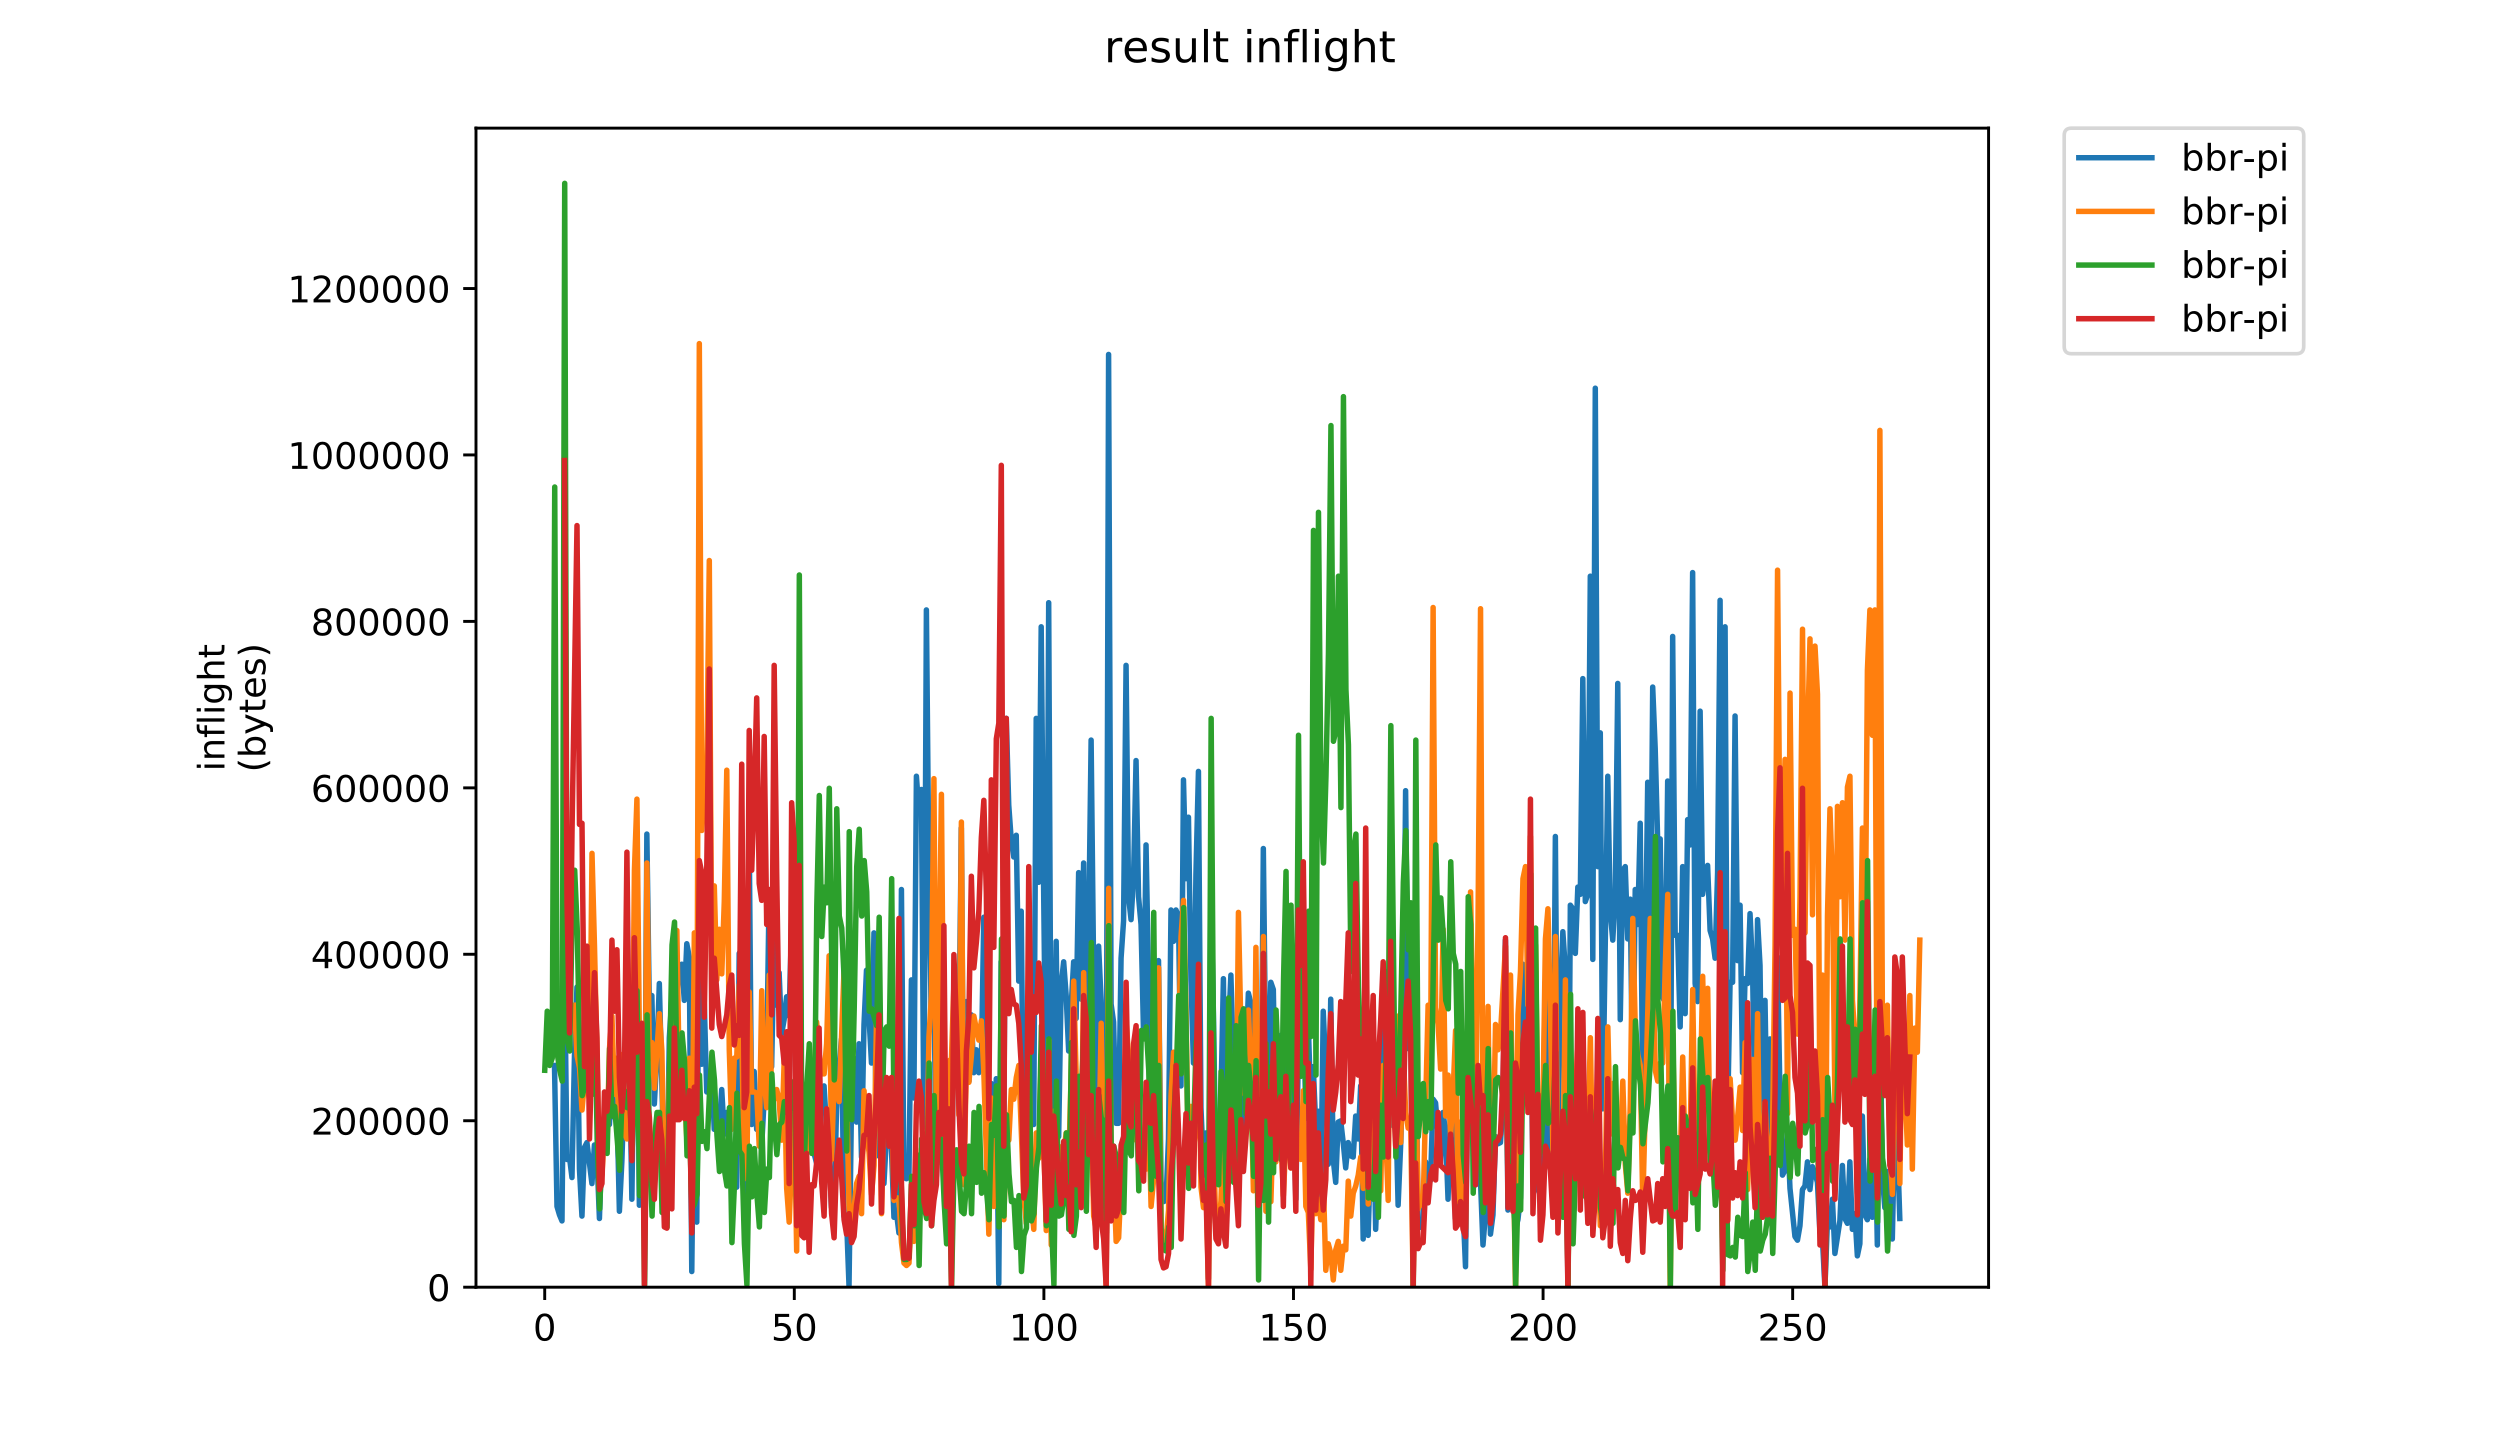 <?xml version="1.0" encoding="utf-8" standalone="no"?>
<!DOCTYPE svg PUBLIC "-//W3C//DTD SVG 1.1//EN"
  "http://www.w3.org/Graphics/SVG/1.1/DTD/svg11.dtd">
<!-- Created with matplotlib (https://matplotlib.org/) -->
<svg height="396pt" version="1.1" viewBox="0 0 684 396" width="684pt" xmlns="http://www.w3.org/2000/svg" xmlns:xlink="http://www.w3.org/1999/xlink">
 <defs>
  <style type="text/css">
*{stroke-linecap:butt;stroke-linejoin:round;}
  </style>
 </defs>
 <g id="figure_1">
  <g id="patch_1">
   <path d="M 0 396 
L 684 396 
L 684 0 
L 0 0 
z
" style="fill:#ffffff;"/>
  </g>
  <g id="axes_1">
   <g id="patch_2">
    <path d="M 130.23 352.174 
L 544.074 352.174 
L 544.074 35.062 
L 130.23 35.062 
z
" style="fill:#ffffff;"/>
   </g>
   <g id="matplotlib.axis_1">
    <g id="xtick_1">
     <g id="line2d_1">
      <defs>
       <path d="M 0 0 
L 0 3.5 
" id="m694544577e" style="stroke:#000000;stroke-width:0.8;"/>
      </defs>
      <g>
       <use style="stroke:#000000;stroke-width:0.8;" x="149.033" xlink:href="#m694544577e" y="352.174"/>
      </g>
     </g>
     <g id="text_1">
      <!-- 0 -->
      <defs>
       <path d="M 31.781 66.406 
Q 24.172 66.406 20.328 58.906 
Q 16.5 51.422 16.5 36.375 
Q 16.5 21.391 20.328 13.891 
Q 24.172 6.391 31.781 6.391 
Q 39.453 6.391 43.281 13.891 
Q 47.125 21.391 47.125 36.375 
Q 47.125 51.422 43.281 58.906 
Q 39.453 66.406 31.781 66.406 
z
M 31.781 74.219 
Q 44.047 74.219 50.516 64.516 
Q 56.984 54.828 56.984 36.375 
Q 56.984 17.969 50.516 8.266 
Q 44.047 -1.422 31.781 -1.422 
Q 19.531 -1.422 13.062 8.266 
Q 6.594 17.969 6.594 36.375 
Q 6.594 54.828 13.062 64.516 
Q 19.531 74.219 31.781 74.219 
z
" id="DejaVuSans-48"/>
      </defs>
      <g transform="translate(145.852 366.773)scale(0.1 -0.1)">
       <use xlink:href="#DejaVuSans-48"/>
      </g>
     </g>
    </g>
    <g id="xtick_2">
     <g id="line2d_2">
      <g>
       <use style="stroke:#000000;stroke-width:0.8;" x="217.321" xlink:href="#m694544577e" y="352.174"/>
      </g>
     </g>
     <g id="text_2">
      <!-- 50 -->
      <defs>
       <path d="M 10.797 72.906 
L 49.516 72.906 
L 49.516 64.594 
L 19.828 64.594 
L 19.828 46.734 
Q 21.969 47.469 24.109 47.828 
Q 26.266 48.188 28.422 48.188 
Q 40.625 48.188 47.75 41.5 
Q 54.891 34.812 54.891 23.391 
Q 54.891 11.625 47.562 5.094 
Q 40.234 -1.422 26.906 -1.422 
Q 22.312 -1.422 17.547 -0.641 
Q 12.797 0.141 7.719 1.703 
L 7.719 11.625 
Q 12.109 9.234 16.797 8.062 
Q 21.484 6.891 26.703 6.891 
Q 35.156 6.891 40.078 11.328 
Q 45.016 15.766 45.016 23.391 
Q 45.016 31 40.078 35.438 
Q 35.156 39.891 26.703 39.891 
Q 22.75 39.891 18.812 39.016 
Q 14.891 38.141 10.797 36.281 
z
" id="DejaVuSans-53"/>
      </defs>
      <g transform="translate(210.959 366.773)scale(0.1 -0.1)">
       <use xlink:href="#DejaVuSans-53"/>
       <use x="63.623" xlink:href="#DejaVuSans-48"/>
      </g>
     </g>
    </g>
    <g id="xtick_3">
     <g id="line2d_3">
      <g>
       <use style="stroke:#000000;stroke-width:0.8;" x="285.609" xlink:href="#m694544577e" y="352.174"/>
      </g>
     </g>
     <g id="text_3">
      <!-- 100 -->
      <defs>
       <path d="M 12.406 8.297 
L 28.516 8.297 
L 28.516 63.922 
L 10.984 60.406 
L 10.984 69.391 
L 28.422 72.906 
L 38.281 72.906 
L 38.281 8.297 
L 54.391 8.297 
L 54.391 0 
L 12.406 0 
z
" id="DejaVuSans-49"/>
      </defs>
      <g transform="translate(276.066 366.773)scale(0.1 -0.1)">
       <use xlink:href="#DejaVuSans-49"/>
       <use x="63.623" xlink:href="#DejaVuSans-48"/>
       <use x="127.246" xlink:href="#DejaVuSans-48"/>
      </g>
     </g>
    </g>
    <g id="xtick_4">
     <g id="line2d_4">
      <g>
       <use style="stroke:#000000;stroke-width:0.8;" x="353.898" xlink:href="#m694544577e" y="352.174"/>
      </g>
     </g>
     <g id="text_4">
      <!-- 150 -->
      <g transform="translate(344.354 366.773)scale(0.1 -0.1)">
       <use xlink:href="#DejaVuSans-49"/>
       <use x="63.623" xlink:href="#DejaVuSans-53"/>
       <use x="127.246" xlink:href="#DejaVuSans-48"/>
      </g>
     </g>
    </g>
    <g id="xtick_5">
     <g id="line2d_5">
      <g>
       <use style="stroke:#000000;stroke-width:0.8;" x="422.186" xlink:href="#m694544577e" y="352.174"/>
      </g>
     </g>
     <g id="text_5">
      <!-- 200 -->
      <defs>
       <path d="M 19.188 8.297 
L 53.609 8.297 
L 53.609 0 
L 7.328 0 
L 7.328 8.297 
Q 12.938 14.109 22.625 23.891 
Q 32.328 33.688 34.812 36.531 
Q 39.547 41.844 41.422 45.531 
Q 43.312 49.219 43.312 52.781 
Q 43.312 58.594 39.234 62.25 
Q 35.156 65.922 28.609 65.922 
Q 23.969 65.922 18.812 64.312 
Q 13.672 62.703 7.812 59.422 
L 7.812 69.391 
Q 13.766 71.781 18.938 73 
Q 24.125 74.219 28.422 74.219 
Q 39.75 74.219 46.484 68.547 
Q 53.219 62.891 53.219 53.422 
Q 53.219 48.922 51.531 44.891 
Q 49.859 40.875 45.406 35.406 
Q 44.188 33.984 37.641 27.219 
Q 31.109 20.453 19.188 8.297 
z
" id="DejaVuSans-50"/>
      </defs>
      <g transform="translate(412.642 366.773)scale(0.1 -0.1)">
       <use xlink:href="#DejaVuSans-50"/>
       <use x="63.623" xlink:href="#DejaVuSans-48"/>
       <use x="127.246" xlink:href="#DejaVuSans-48"/>
      </g>
     </g>
    </g>
    <g id="xtick_6">
     <g id="line2d_6">
      <g>
       <use style="stroke:#000000;stroke-width:0.8;" x="490.474" xlink:href="#m694544577e" y="352.174"/>
      </g>
     </g>
     <g id="text_6">
      <!-- 250 -->
      <g transform="translate(480.93 366.773)scale(0.1 -0.1)">
       <use xlink:href="#DejaVuSans-50"/>
       <use x="63.623" xlink:href="#DejaVuSans-53"/>
       <use x="127.246" xlink:href="#DejaVuSans-48"/>
      </g>
     </g>
    </g>
   </g>
   <g id="matplotlib.axis_2">
    <g id="ytick_1">
     <g id="line2d_7">
      <defs>
       <path d="M 0 0 
L -3.5 0 
" id="m561eddac2f" style="stroke:#000000;stroke-width:0.8;"/>
      </defs>
      <g>
       <use style="stroke:#000000;stroke-width:0.8;" x="130.23" xlink:href="#m561eddac2f" y="352.174"/>
      </g>
     </g>
     <g id="text_7">
      <!-- 0 -->
      <g transform="translate(116.868 355.973)scale(0.1 -0.1)">
       <use xlink:href="#DejaVuSans-48"/>
      </g>
     </g>
    </g>
    <g id="ytick_2">
     <g id="line2d_8">
      <g>
       <use style="stroke:#000000;stroke-width:0.8;" x="130.23" xlink:href="#m561eddac2f" y="306.635"/>
      </g>
     </g>
     <g id="text_8">
      <!-- 200000 -->
      <g transform="translate(85.055 310.434)scale(0.1 -0.1)">
       <use xlink:href="#DejaVuSans-50"/>
       <use x="63.623" xlink:href="#DejaVuSans-48"/>
       <use x="127.246" xlink:href="#DejaVuSans-48"/>
       <use x="190.869" xlink:href="#DejaVuSans-48"/>
       <use x="254.492" xlink:href="#DejaVuSans-48"/>
       <use x="318.115" xlink:href="#DejaVuSans-48"/>
      </g>
     </g>
    </g>
    <g id="ytick_3">
     <g id="line2d_9">
      <g>
       <use style="stroke:#000000;stroke-width:0.8;" x="130.23" xlink:href="#m561eddac2f" y="261.095"/>
      </g>
     </g>
     <g id="text_9">
      <!-- 400000 -->
      <defs>
       <path d="M 37.797 64.312 
L 12.891 25.391 
L 37.797 25.391 
z
M 35.203 72.906 
L 47.609 72.906 
L 47.609 25.391 
L 58.016 25.391 
L 58.016 17.188 
L 47.609 17.188 
L 47.609 0 
L 37.797 0 
L 37.797 17.188 
L 4.891 17.188 
L 4.891 26.703 
z
" id="DejaVuSans-52"/>
      </defs>
      <g transform="translate(85.055 264.894)scale(0.1 -0.1)">
       <use xlink:href="#DejaVuSans-52"/>
       <use x="63.623" xlink:href="#DejaVuSans-48"/>
       <use x="127.246" xlink:href="#DejaVuSans-48"/>
       <use x="190.869" xlink:href="#DejaVuSans-48"/>
       <use x="254.492" xlink:href="#DejaVuSans-48"/>
       <use x="318.115" xlink:href="#DejaVuSans-48"/>
      </g>
     </g>
    </g>
    <g id="ytick_4">
     <g id="line2d_10">
      <g>
       <use style="stroke:#000000;stroke-width:0.8;" x="130.23" xlink:href="#m561eddac2f" y="215.555"/>
      </g>
     </g>
     <g id="text_10">
      <!-- 600000 -->
      <defs>
       <path d="M 33.016 40.375 
Q 26.375 40.375 22.484 35.828 
Q 18.609 31.297 18.609 23.391 
Q 18.609 15.531 22.484 10.953 
Q 26.375 6.391 33.016 6.391 
Q 39.656 6.391 43.531 10.953 
Q 47.406 15.531 47.406 23.391 
Q 47.406 31.297 43.531 35.828 
Q 39.656 40.375 33.016 40.375 
z
M 52.594 71.297 
L 52.594 62.312 
Q 48.875 64.062 45.094 64.984 
Q 41.312 65.922 37.594 65.922 
Q 27.828 65.922 22.672 59.328 
Q 17.531 52.734 16.797 39.406 
Q 19.672 43.656 24.016 45.922 
Q 28.375 48.188 33.594 48.188 
Q 44.578 48.188 50.953 41.516 
Q 57.328 34.859 57.328 23.391 
Q 57.328 12.156 50.688 5.359 
Q 44.047 -1.422 33.016 -1.422 
Q 20.359 -1.422 13.672 8.266 
Q 6.984 17.969 6.984 36.375 
Q 6.984 53.656 15.188 63.938 
Q 23.391 74.219 37.203 74.219 
Q 40.922 74.219 44.703 73.484 
Q 48.484 72.75 52.594 71.297 
z
" id="DejaVuSans-54"/>
      </defs>
      <g transform="translate(85.055 219.355)scale(0.1 -0.1)">
       <use xlink:href="#DejaVuSans-54"/>
       <use x="63.623" xlink:href="#DejaVuSans-48"/>
       <use x="127.246" xlink:href="#DejaVuSans-48"/>
       <use x="190.869" xlink:href="#DejaVuSans-48"/>
       <use x="254.492" xlink:href="#DejaVuSans-48"/>
       <use x="318.115" xlink:href="#DejaVuSans-48"/>
      </g>
     </g>
    </g>
    <g id="ytick_5">
     <g id="line2d_11">
      <g>
       <use style="stroke:#000000;stroke-width:0.8;" x="130.23" xlink:href="#m561eddac2f" y="170.016"/>
      </g>
     </g>
     <g id="text_11">
      <!-- 800000 -->
      <defs>
       <path d="M 31.781 34.625 
Q 24.75 34.625 20.719 30.859 
Q 16.703 27.094 16.703 20.516 
Q 16.703 13.922 20.719 10.156 
Q 24.75 6.391 31.781 6.391 
Q 38.812 6.391 42.859 10.172 
Q 46.922 13.969 46.922 20.516 
Q 46.922 27.094 42.891 30.859 
Q 38.875 34.625 31.781 34.625 
z
M 21.922 38.812 
Q 15.578 40.375 12.031 44.719 
Q 8.5 49.078 8.5 55.328 
Q 8.5 64.062 14.719 69.141 
Q 20.953 74.219 31.781 74.219 
Q 42.672 74.219 48.875 69.141 
Q 55.078 64.062 55.078 55.328 
Q 55.078 49.078 51.531 44.719 
Q 48 40.375 41.703 38.812 
Q 48.828 37.156 52.797 32.312 
Q 56.781 27.484 56.781 20.516 
Q 56.781 9.906 50.312 4.234 
Q 43.844 -1.422 31.781 -1.422 
Q 19.734 -1.422 13.25 4.234 
Q 6.781 9.906 6.781 20.516 
Q 6.781 27.484 10.781 32.312 
Q 14.797 37.156 21.922 38.812 
z
M 18.312 54.391 
Q 18.312 48.734 21.844 45.562 
Q 25.391 42.391 31.781 42.391 
Q 38.141 42.391 41.719 45.562 
Q 45.312 48.734 45.312 54.391 
Q 45.312 60.062 41.719 63.234 
Q 38.141 66.406 31.781 66.406 
Q 25.391 66.406 21.844 63.234 
Q 18.312 60.062 18.312 54.391 
z
" id="DejaVuSans-56"/>
      </defs>
      <g transform="translate(85.055 173.815)scale(0.1 -0.1)">
       <use xlink:href="#DejaVuSans-56"/>
       <use x="63.623" xlink:href="#DejaVuSans-48"/>
       <use x="127.246" xlink:href="#DejaVuSans-48"/>
       <use x="190.869" xlink:href="#DejaVuSans-48"/>
       <use x="254.492" xlink:href="#DejaVuSans-48"/>
       <use x="318.115" xlink:href="#DejaVuSans-48"/>
      </g>
     </g>
    </g>
    <g id="ytick_6">
     <g id="line2d_12">
      <g>
       <use style="stroke:#000000;stroke-width:0.8;" x="130.23" xlink:href="#m561eddac2f" y="124.476"/>
      </g>
     </g>
     <g id="text_12">
      <!-- 1000000 -->
      <g transform="translate(78.693 128.276)scale(0.1 -0.1)">
       <use xlink:href="#DejaVuSans-49"/>
       <use x="63.623" xlink:href="#DejaVuSans-48"/>
       <use x="127.246" xlink:href="#DejaVuSans-48"/>
       <use x="190.869" xlink:href="#DejaVuSans-48"/>
       <use x="254.492" xlink:href="#DejaVuSans-48"/>
       <use x="318.115" xlink:href="#DejaVuSans-48"/>
       <use x="381.738" xlink:href="#DejaVuSans-48"/>
      </g>
     </g>
    </g>
    <g id="ytick_7">
     <g id="line2d_13">
      <g>
       <use style="stroke:#000000;stroke-width:0.8;" x="130.23" xlink:href="#m561eddac2f" y="78.937"/>
      </g>
     </g>
     <g id="text_13">
      <!-- 1200000 -->
      <g transform="translate(78.693 82.736)scale(0.1 -0.1)">
       <use xlink:href="#DejaVuSans-49"/>
       <use x="63.623" xlink:href="#DejaVuSans-50"/>
       <use x="127.246" xlink:href="#DejaVuSans-48"/>
       <use x="190.869" xlink:href="#DejaVuSans-48"/>
       <use x="254.492" xlink:href="#DejaVuSans-48"/>
       <use x="318.115" xlink:href="#DejaVuSans-48"/>
       <use x="381.738" xlink:href="#DejaVuSans-48"/>
      </g>
     </g>
    </g>
    <g id="text_14">
     <!-- inflight -->
     <defs>
      <path d="M 9.422 54.688 
L 18.406 54.688 
L 18.406 0 
L 9.422 0 
z
M 9.422 75.984 
L 18.406 75.984 
L 18.406 64.594 
L 9.422 64.594 
z
" id="DejaVuSans-105"/>
      <path d="M 54.891 33.016 
L 54.891 0 
L 45.906 0 
L 45.906 32.719 
Q 45.906 40.484 42.875 44.328 
Q 39.844 48.188 33.797 48.188 
Q 26.516 48.188 22.312 43.547 
Q 18.109 38.922 18.109 30.906 
L 18.109 0 
L 9.078 0 
L 9.078 54.688 
L 18.109 54.688 
L 18.109 46.188 
Q 21.344 51.125 25.703 53.562 
Q 30.078 56 35.797 56 
Q 45.219 56 50.047 50.172 
Q 54.891 44.344 54.891 33.016 
z
" id="DejaVuSans-110"/>
      <path d="M 37.109 75.984 
L 37.109 68.5 
L 28.516 68.5 
Q 23.688 68.5 21.797 66.547 
Q 19.922 64.594 19.922 59.516 
L 19.922 54.688 
L 34.719 54.688 
L 34.719 47.703 
L 19.922 47.703 
L 19.922 0 
L 10.891 0 
L 10.891 47.703 
L 2.297 47.703 
L 2.297 54.688 
L 10.891 54.688 
L 10.891 58.5 
Q 10.891 67.625 15.141 71.797 
Q 19.391 75.984 28.609 75.984 
z
" id="DejaVuSans-102"/>
      <path d="M 9.422 75.984 
L 18.406 75.984 
L 18.406 0 
L 9.422 0 
z
" id="DejaVuSans-108"/>
      <path d="M 45.406 27.984 
Q 45.406 37.75 41.375 43.109 
Q 37.359 48.484 30.078 48.484 
Q 22.859 48.484 18.828 43.109 
Q 14.797 37.75 14.797 27.984 
Q 14.797 18.266 18.828 12.891 
Q 22.859 7.516 30.078 7.516 
Q 37.359 7.516 41.375 12.891 
Q 45.406 18.266 45.406 27.984 
z
M 54.391 6.781 
Q 54.391 -7.172 48.188 -13.984 
Q 42 -20.797 29.203 -20.797 
Q 24.469 -20.797 20.266 -20.094 
Q 16.062 -19.391 12.109 -17.922 
L 12.109 -9.188 
Q 16.062 -11.328 19.922 -12.344 
Q 23.781 -13.375 27.781 -13.375 
Q 36.625 -13.375 41.016 -8.766 
Q 45.406 -4.156 45.406 5.172 
L 45.406 9.625 
Q 42.625 4.781 38.281 2.391 
Q 33.938 0 27.875 0 
Q 17.828 0 11.672 7.656 
Q 5.516 15.328 5.516 27.984 
Q 5.516 40.672 11.672 48.328 
Q 17.828 56 27.875 56 
Q 33.938 56 38.281 53.609 
Q 42.625 51.219 45.406 46.391 
L 45.406 54.688 
L 54.391 54.688 
z
" id="DejaVuSans-103"/>
      <path d="M 54.891 33.016 
L 54.891 0 
L 45.906 0 
L 45.906 32.719 
Q 45.906 40.484 42.875 44.328 
Q 39.844 48.188 33.797 48.188 
Q 26.516 48.188 22.312 43.547 
Q 18.109 38.922 18.109 30.906 
L 18.109 0 
L 9.078 0 
L 9.078 75.984 
L 18.109 75.984 
L 18.109 46.188 
Q 21.344 51.125 25.703 53.562 
Q 30.078 56 35.797 56 
Q 45.219 56 50.047 50.172 
Q 54.891 44.344 54.891 33.016 
z
" id="DejaVuSans-104"/>
      <path d="M 18.312 70.219 
L 18.312 54.688 
L 36.812 54.688 
L 36.812 47.703 
L 18.312 47.703 
L 18.312 18.016 
Q 18.312 11.328 20.141 9.422 
Q 21.969 7.516 27.594 7.516 
L 36.812 7.516 
L 36.812 0 
L 27.594 0 
Q 17.188 0 13.234 3.875 
Q 9.281 7.766 9.281 18.016 
L 9.281 47.703 
L 2.688 47.703 
L 2.688 54.688 
L 9.281 54.688 
L 9.281 70.219 
z
" id="DejaVuSans-116"/>
     </defs>
     <g transform="translate(61.415 211.018)rotate(-90)scale(0.1 -0.1)">
      <use xlink:href="#DejaVuSans-105"/>
      <use x="27.783" xlink:href="#DejaVuSans-110"/>
      <use x="91.162" xlink:href="#DejaVuSans-102"/>
      <use x="126.367" xlink:href="#DejaVuSans-108"/>
      <use x="154.15" xlink:href="#DejaVuSans-105"/>
      <use x="181.934" xlink:href="#DejaVuSans-103"/>
      <use x="245.41" xlink:href="#DejaVuSans-104"/>
      <use x="308.789" xlink:href="#DejaVuSans-116"/>
     </g>
     <!-- (bytes) -->
     <defs>
      <path d="M 31 75.875 
Q 24.469 64.656 21.281 53.656 
Q 18.109 42.672 18.109 31.391 
Q 18.109 20.125 21.312 9.062 
Q 24.516 -2 31 -13.188 
L 23.188 -13.188 
Q 15.875 -1.703 12.234 9.375 
Q 8.594 20.453 8.594 31.391 
Q 8.594 42.281 12.203 53.312 
Q 15.828 64.359 23.188 75.875 
z
" id="DejaVuSans-40"/>
      <path d="M 48.688 27.297 
Q 48.688 37.203 44.609 42.844 
Q 40.531 48.484 33.406 48.484 
Q 26.266 48.484 22.188 42.844 
Q 18.109 37.203 18.109 27.297 
Q 18.109 17.391 22.188 11.75 
Q 26.266 6.109 33.406 6.109 
Q 40.531 6.109 44.609 11.75 
Q 48.688 17.391 48.688 27.297 
z
M 18.109 46.391 
Q 20.953 51.266 25.266 53.625 
Q 29.594 56 35.594 56 
Q 45.562 56 51.781 48.094 
Q 58.016 40.188 58.016 27.297 
Q 58.016 14.406 51.781 6.484 
Q 45.562 -1.422 35.594 -1.422 
Q 29.594 -1.422 25.266 0.953 
Q 20.953 3.328 18.109 8.203 
L 18.109 0 
L 9.078 0 
L 9.078 75.984 
L 18.109 75.984 
z
" id="DejaVuSans-98"/>
      <path d="M 32.172 -5.078 
Q 28.375 -14.844 24.75 -17.812 
Q 21.141 -20.797 15.094 -20.797 
L 7.906 -20.797 
L 7.906 -13.281 
L 13.188 -13.281 
Q 16.891 -13.281 18.938 -11.516 
Q 21 -9.766 23.484 -3.219 
L 25.094 0.875 
L 2.984 54.688 
L 12.5 54.688 
L 29.594 11.922 
L 46.688 54.688 
L 56.203 54.688 
z
" id="DejaVuSans-121"/>
      <path d="M 56.203 29.594 
L 56.203 25.203 
L 14.891 25.203 
Q 15.484 15.922 20.484 11.062 
Q 25.484 6.203 34.422 6.203 
Q 39.594 6.203 44.453 7.469 
Q 49.312 8.734 54.109 11.281 
L 54.109 2.781 
Q 49.266 0.734 44.188 -0.344 
Q 39.109 -1.422 33.891 -1.422 
Q 20.797 -1.422 13.156 6.188 
Q 5.516 13.812 5.516 26.812 
Q 5.516 40.234 12.766 48.109 
Q 20.016 56 32.328 56 
Q 43.359 56 49.781 48.891 
Q 56.203 41.797 56.203 29.594 
z
M 47.219 32.234 
Q 47.125 39.594 43.094 43.984 
Q 39.062 48.391 32.422 48.391 
Q 24.906 48.391 20.391 44.141 
Q 15.875 39.891 15.188 32.172 
z
" id="DejaVuSans-101"/>
      <path d="M 44.281 53.078 
L 44.281 44.578 
Q 40.484 46.531 36.375 47.5 
Q 32.281 48.484 27.875 48.484 
Q 21.188 48.484 17.844 46.438 
Q 14.5 44.391 14.5 40.281 
Q 14.5 37.156 16.891 35.375 
Q 19.281 33.594 26.516 31.984 
L 29.594 31.297 
Q 39.156 29.25 43.188 25.516 
Q 47.219 21.781 47.219 15.094 
Q 47.219 7.469 41.188 3.016 
Q 35.156 -1.422 24.609 -1.422 
Q 20.219 -1.422 15.453 -0.562 
Q 10.688 0.297 5.422 2 
L 5.422 11.281 
Q 10.406 8.688 15.234 7.391 
Q 20.062 6.109 24.812 6.109 
Q 31.156 6.109 34.562 8.281 
Q 37.984 10.453 37.984 14.406 
Q 37.984 18.062 35.516 20.016 
Q 33.062 21.969 24.703 23.781 
L 21.578 24.516 
Q 13.234 26.266 9.516 29.906 
Q 5.812 33.547 5.812 39.891 
Q 5.812 47.609 11.281 51.797 
Q 16.75 56 26.812 56 
Q 31.781 56 36.172 55.266 
Q 40.578 54.547 44.281 53.078 
z
" id="DejaVuSans-115"/>
      <path d="M 8.016 75.875 
L 15.828 75.875 
Q 23.141 64.359 26.781 53.312 
Q 30.422 42.281 30.422 31.391 
Q 30.422 20.453 26.781 9.375 
Q 23.141 -1.703 15.828 -13.188 
L 8.016 -13.188 
Q 14.5 -2 17.703 9.062 
Q 20.906 20.125 20.906 31.391 
Q 20.906 42.672 17.703 53.656 
Q 14.5 64.656 8.016 75.875 
z
" id="DejaVuSans-41"/>
     </defs>
     <g transform="translate(72.613 211.295)rotate(-90)scale(0.1 -0.1)">
      <use xlink:href="#DejaVuSans-40"/>
      <use x="39.014" xlink:href="#DejaVuSans-98"/>
      <use x="102.49" xlink:href="#DejaVuSans-121"/>
      <use x="161.67" xlink:href="#DejaVuSans-116"/>
      <use x="200.879" xlink:href="#DejaVuSans-101"/>
      <use x="262.402" xlink:href="#DejaVuSans-115"/>
      <use x="314.502" xlink:href="#DejaVuSans-41"/>
     </g>
    </g>
   </g>
   <g id="line2d_14">
    <path clip-path="url(#p84f97221f0)" d="M 151.71 291.508 
L 152.393 330.084 
L 153.076 332.392 
L 153.759 334.04 
L 154.441 263.153 
L 155.124 317.225 
L 155.807 316.566 
L 156.49 322.171 
L 157.173 288.871 
L 157.856 270.077 
L 158.539 319.863 
L 159.222 332.721 
L 159.905 313.928 
L 160.587 312.609 
L 161.953 323.819 
L 162.636 313.269 
L 163.319 316.236 
L 164.002 333.381 
L 164.685 312.609 
L 165.368 312.609 
L 166.05 304.367 
L 166.733 307.664 
L 167.416 295.794 
L 168.099 305.686 
L 168.782 302.059 
L 169.465 331.403 
L 170.148 317.555 
L 171.514 274.693 
L 172.196 287.881 
L 172.879 328.106 
L 173.562 274.693 
L 174.245 255.24 
L 174.928 329.754 
L 175.611 292.497 
L 176.294 334.7 
L 176.977 228.205 
L 177.659 275.682 
L 178.342 272.385 
L 179.025 302.059 
L 179.708 289.2 
L 180.391 269.088 
L 181.757 322.501 
L 182.44 327.776 
L 183.123 283.925 
L 183.805 273.374 
L 184.488 269.088 
L 185.171 272.385 
L 185.854 264.143 
L 186.537 263.813 
L 187.22 273.704 
L 187.903 258.208 
L 188.586 261.835 
L 189.268 347.888 
L 189.951 287.222 
L 190.634 334.37 
L 191.317 246.998 
L 192 291.178 
L 192.683 274.363 
L 193.366 298.762 
L 194.049 298.102 
L 194.732 292.168 
L 195.414 308.983 
L 196.097 304.367 
L 196.78 308.653 
L 197.463 298.102 
L 198.146 310.301 
L 198.829 304.367 
L 199.512 313.599 
L 200.195 316.896 
L 200.877 323.49 
L 201.56 324.809 
L 202.243 260.845 
L 202.926 273.045 
L 203.609 329.095 
L 204.292 326.787 
L 204.975 228.205 
L 205.658 307.664 
L 206.341 293.157 
L 207.023 308.983 
L 207.706 301.07 
L 208.389 313.599 
L 209.072 300.74 
L 209.755 290.849 
L 210.438 243.701 
L 211.121 291.838 
L 211.804 256.889 
L 212.486 275.023 
L 213.169 266.121 
L 213.852 282.936 
L 214.535 278.979 
L 215.218 272.715 
L 215.901 277.99 
L 216.584 252.603 
L 217.267 272.385 
L 217.95 307.004 
L 218.632 251.284 
L 219.315 335.029 
L 219.998 337.008 
L 220.681 309.312 
L 221.364 308.983 
L 222.047 302.388 
L 222.73 315.577 
L 223.413 318.214 
L 224.095 303.707 
L 224.778 302.388 
L 225.461 297.113 
L 226.144 308.653 
L 226.827 315.906 
L 227.51 330.414 
L 228.193 331.073 
L 228.876 303.378 
L 229.558 291.838 
L 230.241 284.255 
L 230.924 332.721 
L 231.607 333.381 
L 232.29 351.844 
L 232.973 302.059 
L 233.656 289.53 
L 234.339 307.004 
L 235.022 285.573 
L 235.704 316.566 
L 236.387 280.298 
L 237.07 265.461 
L 238.436 290.849 
L 239.119 255.24 
L 239.802 316.236 
L 240.485 306.675 
L 241.167 305.356 
L 241.85 323.819 
L 242.533 310.961 
L 243.216 300.74 
L 243.899 314.258 
L 244.582 333.051 
L 245.265 331.732 
L 245.948 337.337 
L 246.631 243.371 
L 247.313 322.171 
L 247.996 322.501 
L 248.679 322.171 
L 249.362 268.099 
L 250.045 300.41 
L 250.728 212.379 
L 251.411 221.94 
L 252.094 216.005 
L 252.776 308.323 
L 253.459 166.879 
L 254.142 239.085 
L 254.825 279.968 
L 255.508 270.737 
L 256.191 321.841 
L 256.874 292.497 
L 257.557 304.696 
L 258.24 297.773 
L 258.922 330.084 
L 259.605 310.631 
L 260.288 331.732 
L 260.971 272.715 
L 261.654 274.363 
L 262.337 287.222 
L 263.02 226.556 
L 263.703 320.852 
L 264.385 274.034 
L 265.068 295.794 
L 265.751 277.661 
L 266.434 293.486 
L 267.117 287.222 
L 267.8 293.486 
L 268.483 291.508 
L 269.166 250.954 
L 269.849 261.175 
L 270.531 328.765 
L 271.214 296.454 
L 271.897 319.533 
L 272.58 295.135 
L 273.263 351.185 
L 273.946 263.153 
L 274.629 312.609 
L 275.312 196.553 
L 275.994 220.292 
L 276.677 229.853 
L 277.36 234.469 
L 278.043 228.534 
L 278.726 268.429 
L 279.409 249.306 
L 280.092 317.885 
L 280.775 319.533 
L 281.458 274.693 
L 282.14 270.407 
L 282.823 307.664 
L 283.506 196.553 
L 284.189 241.393 
L 284.872 171.495 
L 285.555 245.02 
L 286.238 306.015 
L 286.921 164.901 
L 287.603 306.345 
L 288.286 302.059 
L 288.969 257.548 
L 289.652 310.961 
L 290.335 269.418 
L 291.018 263.153 
L 291.701 272.385 
L 292.384 287.552 
L 293.749 263.153 
L 294.432 278.65 
L 295.115 238.755 
L 295.798 273.374 
L 296.481 236.117 
L 297.164 308.653 
L 298.53 202.487 
L 299.212 265.132 
L 299.895 306.345 
L 300.578 258.867 
L 301.261 273.704 
L 302.627 325.798 
L 303.31 96.981 
L 303.993 274.693 
L 304.676 279.639 
L 305.358 307.334 
L 306.041 307.334 
L 306.724 262.164 
L 307.407 251.943 
L 308.09 182.046 
L 308.773 245.349 
L 309.456 251.614 
L 310.139 240.074 
L 310.821 208.092 
L 311.504 245.349 
L 312.187 252.933 
L 312.87 282.606 
L 313.553 231.172 
L 314.236 267.11 
L 314.919 316.566 
L 316.967 262.824 
L 317.65 323.16 
L 318.333 328.765 
L 319.016 328.435 
L 319.699 311.62 
L 320.382 248.976 
L 321.065 257.548 
L 321.748 248.976 
L 322.43 250.625 
L 323.113 297.113 
L 323.796 213.368 
L 324.479 240.404 
L 325.162 223.589 
L 325.845 268.099 
L 326.528 290.849 
L 327.211 239.085 
L 327.894 211.06 
L 328.576 303.048 
L 329.259 318.874 
L 329.942 309.972 
L 330.625 349.866 
L 331.308 244.69 
L 331.991 277.331 
L 332.674 320.852 
L 333.357 321.511 
L 334.039 301.07 
L 334.722 267.769 
L 335.405 328.106 
L 336.088 282.606 
L 336.771 266.78 
L 337.454 289.86 
L 338.137 301.07 
L 338.82 327.446 
L 339.503 293.486 
L 340.185 307.994 
L 341.551 271.726 
L 342.234 274.363 
L 342.917 313.599 
L 343.6 275.682 
L 344.283 316.566 
L 344.966 315.577 
L 345.648 232.161 
L 346.331 292.497 
L 347.014 297.113 
L 347.697 268.758 
L 348.38 270.737 
L 349.063 310.301 
L 349.746 287.552 
L 350.429 283.266 
L 351.112 324.149 
L 351.794 279.968 
L 352.477 300.74 
L 353.16 301.399 
L 353.843 286.233 
L 354.526 328.106 
L 355.209 289.2 
L 355.892 286.563 
L 356.575 268.099 
L 357.257 306.015 
L 357.94 279.968 
L 358.623 302.059 
L 359.306 291.838 
L 359.989 307.994 
L 360.672 304.037 
L 361.355 328.106 
L 362.038 276.671 
L 362.721 292.168 
L 363.403 318.544 
L 364.086 273.374 
L 364.769 317.225 
L 365.452 323.49 
L 366.135 307.004 
L 366.818 306.675 
L 367.501 312.609 
L 368.184 319.533 
L 368.866 312.609 
L 369.549 316.236 
L 370.232 316.566 
L 370.915 305.356 
L 371.598 311.62 
L 372.281 297.113 
L 372.964 338.986 
L 373.647 295.465 
L 374.329 337.997 
L 375.012 314.588 
L 375.695 297.443 
L 376.378 336.348 
L 377.061 319.533 
L 377.744 290.519 
L 378.427 290.189 
L 379.11 265.791 
L 379.793 309.642 
L 380.475 277.99 
L 381.158 307.994 
L 381.841 301.399 
L 382.524 329.754 
L 383.207 313.599 
L 383.89 290.519 
L 384.573 216.335 
L 385.256 286.892 
L 385.938 267.769 
L 386.621 345.58 
L 387.304 278.65 
L 387.987 336.019 
L 388.67 335.689 
L 389.353 335.689 
L 390.036 317.885 
L 390.719 323.819 
L 391.402 322.83 
L 392.084 300.74 
L 392.767 301.729 
L 394.133 318.214 
L 394.816 304.367 
L 395.499 309.642 
L 396.182 328.106 
L 396.865 304.696 
L 397.547 305.026 
L 398.23 333.381 
L 398.913 333.711 
L 399.596 317.225 
L 400.279 330.414 
L 400.962 346.569 
L 401.645 284.255 
L 402.328 299.421 
L 403.011 299.091 
L 403.693 324.149 
L 404.376 305.686 
L 405.742 340.634 
L 406.425 332.062 
L 407.108 309.972 
L 407.791 337.667 
L 408.474 332.392 
L 409.156 310.961 
L 409.839 312.939 
L 410.522 312.609 
L 411.205 302.388 
L 411.888 257.219 
L 412.571 331.073 
L 413.254 302.388 
L 413.937 327.116 
L 414.62 336.348 
L 415.302 333.711 
L 415.985 327.776 
L 416.668 263.813 
L 417.351 286.563 
L 418.034 288.541 
L 418.717 271.396 
L 419.4 318.214 
L 420.083 293.816 
L 420.765 325.468 
L 421.448 326.787 
L 422.131 315.906 
L 422.814 268.758 
L 423.497 317.555 
L 424.18 299.421 
L 424.863 320.193 
L 425.546 228.864 
L 426.229 315.577 
L 426.911 272.715 
L 427.594 254.911 
L 428.277 265.132 
L 428.96 351.844 
L 429.643 247.657 
L 430.326 248.646 
L 431.009 260.845 
L 431.692 242.712 
L 432.374 244.69 
L 433.057 185.672 
L 433.74 246.668 
L 434.423 244.69 
L 435.106 157.647 
L 435.789 262.494 
L 436.472 106.213 
L 437.155 237.107 
L 437.838 200.509 
L 438.52 303.378 
L 439.886 212.379 
L 440.569 249.635 
L 441.252 257.219 
L 441.935 245.02 
L 442.618 186.991 
L 443.301 278.979 
L 443.983 238.096 
L 444.666 237.107 
L 445.349 256.889 
L 446.032 246.009 
L 446.715 299.421 
L 447.398 243.371 
L 448.081 252.933 
L 448.764 225.237 
L 449.447 302.059 
L 450.129 266.45 
L 450.812 214.027 
L 451.495 269.418 
L 452.178 187.98 
L 452.861 204.795 
L 453.544 230.183 
L 454.227 229.523 
L 454.91 273.045 
L 455.592 274.034 
L 456.275 213.697 
L 456.958 337.337 
L 457.641 174.133 
L 458.324 255.9 
L 459.007 255.9 
L 459.69 280.958 
L 460.373 237.107 
L 461.056 277.331 
L 461.738 224.248 
L 462.421 231.172 
L 463.104 156.658 
L 463.787 269.088 
L 464.47 274.034 
L 465.153 194.574 
L 465.836 244.69 
L 466.519 239.085 
L 467.201 236.777 
L 467.884 254.581 
L 468.567 256.889 
L 469.25 262.164 
L 469.933 238.755 
L 470.616 164.241 
L 471.299 311.95 
L 471.982 171.495 
L 472.665 305.686 
L 473.347 268.758 
L 474.03 268.758 
L 474.713 195.893 
L 475.396 262.824 
L 476.079 247.657 
L 476.762 293.486 
L 477.445 267.769 
L 478.128 269.088 
L 478.81 249.965 
L 479.493 264.802 
L 480.176 307.004 
L 480.859 251.614 
L 481.542 264.143 
L 482.225 319.204 
L 482.908 273.704 
L 483.591 315.906 
L 484.274 284.255 
L 484.956 314.588 
L 485.639 310.301 
L 486.322 261.835 
L 487.005 300.081 
L 487.688 321.511 
L 488.371 320.193 
L 489.054 308.983 
L 489.737 325.138 
L 491.102 338.326 
L 491.785 339.316 
L 492.468 335.359 
L 493.151 325.468 
L 493.834 324.479 
L 494.517 317.885 
L 495.2 325.468 
L 495.883 319.204 
L 496.565 320.852 
L 497.248 323.49 
L 497.931 337.008 
L 498.614 338.986 
L 499.297 352.174 
L 499.98 334.37 
L 500.663 335.689 
L 501.346 328.106 
L 502.028 342.942 
L 503.394 334.04 
L 504.077 318.874 
L 504.76 333.381 
L 505.443 334.7 
L 506.126 317.885 
L 506.809 336.348 
L 507.492 332.062 
L 508.174 343.602 
L 508.857 340.305 
L 509.54 305.356 
L 510.223 332.392 
L 510.906 333.711 
L 511.589 317.225 
L 512.272 333.051 
L 512.955 302.388 
L 513.637 340.634 
L 514.32 271.396 
L 515.003 321.841 
L 515.686 330.414 
L 516.369 320.522 
L 517.052 336.348 
L 517.735 338.986 
L 518.418 306.675 
L 519.1 312.609 
L 519.783 333.381 
L 519.783 333.381 
" style="fill:none;stroke:#1f77b4;stroke-linecap:square;stroke-width:1.5;"/>
   </g>
   <g id="line2d_15">
    <path clip-path="url(#p84f97221f0)" d="M 157.189 275.023 
L 157.872 288.871 
L 158.555 292.168 
L 159.238 303.707 
L 159.921 295.794 
L 161.287 300.41 
L 161.97 233.48 
L 162.652 258.867 
L 163.335 288.541 
L 164.018 323.819 
L 164.701 321.182 
L 165.384 308.983 
L 166.067 313.599 
L 166.75 286.892 
L 167.433 277.99 
L 168.115 299.421 
L 168.798 289.53 
L 169.481 315.247 
L 170.164 288.541 
L 170.847 310.301 
L 171.53 311.62 
L 172.213 295.135 
L 172.896 308.323 
L 173.579 238.096 
L 174.261 218.643 
L 174.944 284.255 
L 175.627 287.552 
L 176.31 336.348 
L 176.993 236.117 
L 177.676 289.53 
L 178.359 285.244 
L 179.042 297.773 
L 180.407 277.331 
L 181.09 287.552 
L 181.773 328.106 
L 182.456 332.062 
L 183.139 293.816 
L 183.822 282.606 
L 184.505 254.581 
L 185.188 254.581 
L 185.87 296.454 
L 186.553 295.794 
L 187.236 297.773 
L 187.919 311.62 
L 188.602 289.53 
L 189.285 328.765 
L 189.968 255.24 
L 190.651 302.718 
L 191.333 94.014 
L 192.016 227.215 
L 192.699 216.005 
L 193.382 209.411 
L 194.065 153.361 
L 194.748 274.693 
L 195.431 242.382 
L 196.114 268.099 
L 196.797 254.251 
L 197.479 266.45 
L 198.162 246.668 
L 198.845 210.73 
L 199.528 287.222 
L 200.211 308.983 
L 200.894 289.53 
L 201.577 289.2 
L 202.26 269.418 
L 202.942 282.936 
L 203.625 322.501 
L 204.308 321.841 
L 204.991 271.396 
L 205.674 298.762 
L 206.357 298.762 
L 207.04 299.091 
L 207.723 313.599 
L 208.406 271.066 
L 209.088 295.794 
L 209.771 303.048 
L 210.454 266.78 
L 211.137 302.059 
L 211.82 300.74 
L 212.503 298.102 
L 213.186 301.07 
L 213.869 311.95 
L 214.551 290.189 
L 215.234 325.138 
L 215.917 334.37 
L 217.283 300.74 
L 217.966 342.283 
L 218.649 202.487 
L 219.332 329.095 
L 220.015 332.062 
L 220.697 311.291 
L 221.38 300.081 
L 222.063 292.168 
L 222.746 297.113 
L 223.429 279.639 
L 224.112 288.211 
L 224.795 293.816 
L 225.478 293.816 
L 226.16 285.573 
L 226.843 261.505 
L 227.526 317.225 
L 228.209 295.135 
L 228.892 297.443 
L 229.575 301.399 
L 230.941 265.132 
L 232.306 330.414 
L 232.989 337.667 
L 234.355 323.819 
L 235.038 321.841 
L 235.721 332.062 
L 236.404 298.432 
L 237.087 310.301 
L 237.769 315.247 
L 238.452 326.787 
L 239.135 318.874 
L 239.818 278.32 
L 240.501 284.255 
L 241.184 332.062 
L 241.867 295.135 
L 242.55 295.465 
L 243.233 299.091 
L 243.915 299.751 
L 244.598 328.435 
L 245.281 327.776 
L 245.964 327.776 
L 246.647 339.975 
L 247.33 345.58 
L 248.013 346.239 
L 248.696 345.58 
L 249.378 331.732 
L 250.061 339.645 
L 250.744 319.533 
L 251.427 327.116 
L 252.11 314.258 
L 252.793 324.479 
L 253.476 324.149 
L 254.159 283.595 
L 254.842 272.385 
L 255.524 213.038 
L 256.207 313.269 
L 256.89 269.418 
L 257.573 217.324 
L 258.256 300.081 
L 258.939 323.49 
L 259.622 290.189 
L 260.305 289.86 
L 260.987 269.418 
L 261.67 273.045 
L 262.353 305.026 
L 263.036 224.907 
L 263.719 324.149 
L 264.402 290.849 
L 265.085 296.124 
L 265.768 288.871 
L 266.451 277.99 
L 267.133 281.617 
L 267.816 284.584 
L 268.499 279.309 
L 269.182 293.486 
L 270.548 337.667 
L 271.231 300.41 
L 271.914 330.084 
L 272.596 306.345 
L 273.279 318.874 
L 273.962 296.124 
L 274.645 333.711 
L 275.328 309.642 
L 276.011 311.95 
L 276.694 298.102 
L 277.377 300.74 
L 278.06 294.805 
L 278.742 291.508 
L 280.108 327.446 
L 280.791 334.7 
L 281.474 289.53 
L 282.157 328.765 
L 282.84 336.348 
L 283.523 309.972 
L 284.205 316.896 
L 284.888 288.541 
L 286.254 336.678 
L 286.937 284.584 
L 287.62 340.634 
L 288.303 304.037 
L 288.986 322.501 
L 289.669 313.599 
L 290.351 326.457 
L 291.034 315.247 
L 291.717 309.972 
L 292.4 318.544 
L 293.766 268.429 
L 294.449 294.805 
L 295.132 301.399 
L 295.814 318.874 
L 296.497 266.121 
L 297.18 305.356 
L 297.863 315.577 
L 298.546 301.729 
L 299.229 332.721 
L 299.912 336.019 
L 300.595 319.204 
L 301.278 279.968 
L 301.96 328.765 
L 302.643 351.844 
L 303.326 243.041 
L 304.009 321.511 
L 304.692 320.852 
L 305.375 339.645 
L 306.058 338.656 
L 306.741 323.16 
L 307.423 317.885 
L 308.106 279.968 
L 308.789 288.541 
L 309.472 293.157 
L 310.155 309.312 
L 310.838 311.95 
L 311.521 304.696 
L 312.204 312.939 
L 312.886 319.204 
L 313.569 319.863 
L 314.252 303.378 
L 314.935 330.084 
L 315.618 322.83 
L 316.301 297.113 
L 316.984 264.802 
L 317.667 336.019 
L 318.35 339.316 
L 319.032 339.316 
L 319.715 331.073 
L 320.398 299.751 
L 321.081 287.881 
L 321.764 292.168 
L 322.447 286.563 
L 323.13 256.23 
L 323.813 246.338 
L 324.495 277.331 
L 325.178 319.204 
L 325.861 302.718 
L 326.544 314.258 
L 327.227 308.323 
L 327.91 280.298 
L 328.593 324.809 
L 329.276 330.414 
L 329.959 322.83 
L 330.641 351.844 
L 331.324 288.871 
L 332.007 311.291 
L 332.69 337.667 
L 333.373 337.667 
L 334.056 328.435 
L 334.739 308.983 
L 335.422 336.678 
L 336.104 305.356 
L 336.787 306.675 
L 337.47 304.696 
L 338.153 318.874 
L 338.836 249.635 
L 339.519 281.947 
L 340.202 299.091 
L 340.885 277.331 
L 341.568 276.342 
L 342.25 294.146 
L 342.933 325.798 
L 343.616 259.197 
L 344.299 321.841 
L 344.982 314.258 
L 345.665 256.23 
L 346.348 331.403 
L 347.031 297.113 
L 347.713 328.765 
L 348.396 306.345 
L 349.079 317.885 
L 349.762 308.323 
L 350.445 310.631 
L 351.128 327.116 
L 352.494 297.443 
L 353.177 319.533 
L 353.859 306.675 
L 354.542 309.972 
L 355.225 310.631 
L 355.908 317.225 
L 356.591 298.432 
L 357.274 330.084 
L 357.957 331.732 
L 358.64 347.229 
L 359.322 316.566 
L 360.005 332.062 
L 360.688 328.106 
L 361.371 333.711 
L 362.054 322.501 
L 362.737 347.558 
L 363.42 340.305 
L 364.103 342.942 
L 364.786 350.196 
L 365.468 341.953 
L 366.151 339.645 
L 366.834 347.558 
L 367.517 340.964 
L 368.2 341.953 
L 368.883 323.16 
L 369.566 332.721 
L 370.249 326.457 
L 370.931 324.479 
L 371.614 321.511 
L 372.297 316.566 
L 372.98 325.138 
L 373.663 252.933 
L 374.346 329.424 
L 375.029 298.762 
L 375.712 305.356 
L 376.395 327.116 
L 377.077 290.519 
L 377.76 325.798 
L 378.443 291.508 
L 379.809 328.435 
L 380.492 240.404 
L 381.175 297.443 
L 381.858 304.037 
L 382.54 277.99 
L 383.223 312.609 
L 383.906 287.222 
L 384.589 304.367 
L 385.272 308.653 
L 385.955 307.004 
L 386.638 351.844 
L 387.321 292.827 
L 388.004 330.743 
L 388.686 329.095 
L 389.369 329.754 
L 390.735 275.023 
L 391.418 289.53 
L 392.101 166.22 
L 392.784 275.682 
L 393.467 280.298 
L 394.149 292.497 
L 394.832 254.251 
L 395.515 305.356 
L 396.198 294.146 
L 396.881 310.961 
L 397.564 299.091 
L 398.247 281.947 
L 398.93 328.765 
L 399.613 307.004 
L 400.295 324.479 
L 400.978 336.019 
L 401.661 273.374 
L 402.344 244.03 
L 403.027 282.606 
L 403.71 304.037 
L 404.393 251.943 
L 405.076 166.549 
L 405.758 320.522 
L 406.441 313.599 
L 407.124 275.353 
L 407.807 326.457 
L 408.49 317.225 
L 409.173 280.298 
L 409.856 287.222 
L 410.539 282.606 
L 411.904 258.867 
L 412.587 318.874 
L 413.27 266.78 
L 414.636 351.844 
L 415.319 277.661 
L 416.002 265.791 
L 416.685 240.404 
L 417.367 237.107 
L 418.05 275.023 
L 418.733 228.864 
L 419.416 297.443 
L 420.099 258.538 
L 420.782 306.675 
L 421.465 310.961 
L 422.148 302.059 
L 422.831 256.889 
L 423.513 248.646 
L 424.196 277.661 
L 424.879 315.247 
L 425.562 256.23 
L 426.245 326.127 
L 426.928 320.852 
L 427.611 323.49 
L 428.294 268.099 
L 428.976 351.844 
L 429.659 295.135 
L 430.342 332.392 
L 431.025 300.74 
L 431.708 286.233 
L 432.391 303.048 
L 433.074 291.508 
L 433.757 315.247 
L 434.44 311.62 
L 435.122 283.925 
L 435.805 323.819 
L 436.488 329.095 
L 437.171 316.566 
L 437.854 335.359 
L 438.537 334.04 
L 439.22 321.841 
L 439.903 280.958 
L 440.585 310.301 
L 441.268 296.454 
L 441.951 307.664 
L 442.634 311.95 
L 443.317 314.258 
L 444 295.794 
L 444.683 318.544 
L 445.366 326.457 
L 446.049 301.729 
L 446.731 251.284 
L 447.414 281.617 
L 448.097 288.541 
L 448.78 291.508 
L 449.463 329.424 
L 450.829 277.001 
L 451.512 251.284 
L 452.194 255.57 
L 452.877 292.827 
L 453.56 295.794 
L 454.243 290.849 
L 454.926 290.849 
L 455.609 264.472 
L 456.292 244.69 
L 456.975 351.844 
L 457.658 282.936 
L 458.34 321.182 
L 459.023 321.841 
L 459.706 319.204 
L 460.389 289.2 
L 461.072 317.555 
L 461.755 315.906 
L 462.438 310.631 
L 463.121 270.737 
L 463.803 315.577 
L 464.486 304.696 
L 465.169 300.41 
L 465.852 267.11 
L 466.535 295.135 
L 467.218 270.407 
L 467.901 315.247 
L 468.584 309.642 
L 469.266 299.751 
L 469.949 310.631 
L 470.632 294.476 
L 471.315 338.656 
L 471.998 270.407 
L 472.681 333.711 
L 473.364 295.135 
L 474.047 307.004 
L 474.73 311.95 
L 475.412 305.686 
L 476.095 297.443 
L 476.778 309.312 
L 477.461 285.244 
L 478.144 325.468 
L 478.827 305.686 
L 479.51 289.86 
L 480.193 317.885 
L 480.875 277.331 
L 481.558 325.138 
L 482.241 319.533 
L 482.924 301.729 
L 483.607 318.214 
L 484.29 320.522 
L 484.973 308.323 
L 485.656 258.538 
L 486.339 155.999 
L 487.021 236.447 
L 487.704 236.117 
L 488.387 207.763 
L 489.07 304.696 
L 489.753 189.629 
L 490.436 255.9 
L 491.119 254.251 
L 491.802 282.936 
L 492.484 245.349 
L 493.167 172.154 
L 493.85 255.24 
L 494.533 202.158 
L 495.216 174.792 
L 495.899 250.295 
L 496.582 176.77 
L 497.265 189.959 
L 497.948 308.323 
L 498.63 266.78 
L 499.313 351.844 
L 499.996 250.625 
L 500.679 221.281 
L 501.362 241.393 
L 502.045 303.707 
L 502.728 220.621 
L 503.411 245.349 
L 504.093 219.632 
L 504.776 257.219 
L 505.459 215.346 
L 506.142 212.379 
L 506.825 273.704 
L 507.508 283.925 
L 508.191 313.928 
L 508.874 274.034 
L 509.557 226.556 
L 510.239 270.077 
L 510.922 183.364 
L 511.605 166.879 
L 512.288 201.169 
L 512.971 166.879 
L 513.654 324.149 
L 514.337 117.753 
L 515.02 278.979 
L 515.702 287.881 
L 516.385 275.023 
L 517.068 313.928 
L 517.751 326.787 
L 518.434 280.958 
L 519.117 286.563 
L 519.8 323.819 
L 520.483 274.363 
L 521.166 297.113 
L 521.848 313.269 
L 522.531 272.385 
L 523.214 319.863 
L 523.897 281.287 
L 524.58 287.881 
L 525.263 257.219 
L 525.263 257.219 
" style="fill:none;stroke:#ff7f0e;stroke-linecap:square;stroke-width:1.5;"/>
   </g>
   <g id="line2d_16">
    <path clip-path="url(#p84f97221f0)" d="M 149.041 292.827 
L 149.724 276.671 
L 150.407 291.508 
L 151.09 289.53 
L 151.773 133.249 
L 152.456 288.211 
L 153.139 292.827 
L 153.821 295.794 
L 154.504 50.163 
L 155.187 284.584 
L 155.87 287.552 
L 156.553 249.965 
L 157.236 238.096 
L 157.919 253.922 
L 158.602 287.552 
L 159.284 299.751 
L 159.967 297.443 
L 160.65 272.055 
L 161.333 299.751 
L 162.016 299.421 
L 162.699 274.693 
L 163.382 311.62 
L 164.065 330.743 
L 164.748 314.588 
L 165.43 311.62 
L 166.113 315.577 
L 166.796 286.892 
L 167.479 305.356 
L 168.162 302.718 
L 169.528 320.193 
L 170.211 299.421 
L 170.893 298.432 
L 171.576 303.048 
L 172.259 298.762 
L 172.942 314.917 
L 173.625 299.421 
L 174.308 271.066 
L 174.991 327.116 
L 175.674 287.552 
L 176.357 351.844 
L 177.039 277.661 
L 177.722 313.599 
L 178.405 332.721 
L 179.088 311.291 
L 179.771 304.367 
L 180.454 304.367 
L 181.137 331.732 
L 181.82 331.732 
L 182.502 335.689 
L 183.185 292.497 
L 183.868 258.538 
L 184.551 252.273 
L 185.234 296.783 
L 185.917 304.696 
L 186.6 282.606 
L 187.283 290.189 
L 187.966 316.236 
L 188.648 308.653 
L 189.331 330.743 
L 190.014 329.424 
L 190.697 326.787 
L 191.38 294.146 
L 192.063 312.28 
L 192.746 309.642 
L 193.429 314.258 
L 194.111 299.091 
L 194.794 287.881 
L 195.477 295.465 
L 196.16 310.631 
L 196.843 320.522 
L 197.526 306.675 
L 198.209 320.193 
L 198.892 324.479 
L 199.575 303.048 
L 200.257 339.975 
L 200.94 324.149 
L 201.623 299.091 
L 202.306 314.917 
L 202.989 315.906 
L 203.672 340.305 
L 204.355 351.515 
L 205.038 313.599 
L 205.72 327.446 
L 206.403 314.258 
L 207.086 326.787 
L 207.769 335.689 
L 208.452 307.334 
L 209.135 331.732 
L 209.818 319.863 
L 210.501 322.171 
L 211.184 293.816 
L 211.866 307.334 
L 212.549 315.906 
L 213.232 307.664 
L 213.915 307.004 
L 214.598 301.399 
L 215.281 304.367 
L 215.964 303.707 
L 216.647 302.718 
L 217.329 295.794 
L 218.012 332.392 
L 218.695 157.318 
L 219.378 315.906 
L 220.061 319.533 
L 220.744 297.113 
L 221.427 285.573 
L 222.11 315.577 
L 222.793 310.301 
L 223.475 247.987 
L 224.158 217.654 
L 224.841 256.23 
L 225.524 242.712 
L 226.207 246.998 
L 226.89 215.676 
L 227.573 264.143 
L 228.256 295.465 
L 228.938 221.281 
L 229.621 250.625 
L 230.304 253.922 
L 230.987 268.429 
L 231.67 314.917 
L 232.353 227.545 
L 233.036 306.345 
L 233.719 275.682 
L 234.401 237.107 
L 235.084 226.886 
L 235.767 250.625 
L 236.45 235.458 
L 237.133 244.03 
L 237.816 276.671 
L 238.499 276.012 
L 239.865 280.628 
L 240.547 250.954 
L 241.23 309.972 
L 241.913 282.276 
L 242.596 280.958 
L 243.279 286.233 
L 243.962 240.404 
L 244.645 309.972 
L 245.328 299.751 
L 246.01 284.584 
L 246.693 331.732 
L 247.376 344.591 
L 248.059 344.591 
L 248.742 343.932 
L 249.425 321.841 
L 250.108 335.359 
L 250.791 315.906 
L 251.474 346.239 
L 252.156 311.62 
L 252.839 330.084 
L 253.522 333.381 
L 254.205 290.849 
L 254.888 335.359 
L 255.571 299.751 
L 256.254 318.544 
L 256.937 309.972 
L 257.619 312.939 
L 258.302 328.435 
L 258.985 340.305 
L 259.668 318.874 
L 260.351 351.844 
L 261.034 318.874 
L 261.717 314.588 
L 262.4 321.182 
L 263.083 331.403 
L 263.765 332.062 
L 264.448 323.819 
L 265.131 313.599 
L 265.814 332.062 
L 266.497 304.367 
L 267.18 323.49 
L 267.863 302.718 
L 268.546 326.457 
L 269.228 320.852 
L 269.911 325.798 
L 270.594 333.711 
L 271.277 307.664 
L 271.96 310.631 
L 272.643 297.113 
L 273.326 335.689 
L 274.009 256.889 
L 274.692 332.721 
L 275.374 305.026 
L 276.057 321.182 
L 276.74 328.765 
L 277.423 328.435 
L 278.106 341.294 
L 278.789 327.116 
L 279.472 347.888 
L 280.155 337.997 
L 280.837 336.019 
L 281.52 281.947 
L 282.203 334.04 
L 282.886 332.062 
L 283.569 319.533 
L 284.252 313.928 
L 284.935 280.628 
L 285.618 303.707 
L 286.301 335.359 
L 286.983 284.255 
L 287.666 334.37 
L 288.349 351.515 
L 289.032 295.794 
L 289.715 332.721 
L 290.398 332.392 
L 291.081 327.776 
L 291.764 309.972 
L 292.446 336.348 
L 293.129 285.244 
L 293.812 337.997 
L 294.495 332.721 
L 295.178 294.476 
L 295.861 301.07 
L 296.544 280.958 
L 297.227 331.403 
L 298.592 257.878 
L 299.275 325.468 
L 299.958 328.435 
L 300.641 299.751 
L 301.324 306.015 
L 302.007 306.675 
L 302.69 337.337 
L 303.373 253.262 
L 304.055 316.896 
L 304.738 313.599 
L 305.421 316.566 
L 306.104 323.16 
L 306.787 318.874 
L 307.47 331.732 
L 308.153 300.74 
L 308.836 314.588 
L 309.519 316.236 
L 310.201 295.794 
L 310.884 294.805 
L 311.567 325.798 
L 312.25 281.947 
L 312.933 284.255 
L 313.616 280.958 
L 314.299 292.827 
L 314.982 325.468 
L 315.664 249.635 
L 316.347 321.841 
L 317.03 291.508 
L 317.713 339.975 
L 318.396 341.953 
L 319.079 342.283 
L 319.762 335.689 
L 320.445 341.294 
L 321.128 305.356 
L 321.81 294.146 
L 322.493 272.385 
L 323.176 293.816 
L 323.859 248.317 
L 324.542 282.606 
L 325.225 325.138 
L 325.908 321.182 
L 326.591 308.323 
L 327.273 284.914 
L 327.956 295.135 
L 328.639 312.28 
L 329.322 319.863 
L 330.005 313.269 
L 330.688 334.37 
L 331.371 196.553 
L 332.054 290.849 
L 332.737 323.819 
L 333.419 324.149 
L 334.102 293.157 
L 334.785 299.751 
L 335.468 328.765 
L 336.151 273.045 
L 337.517 323.49 
L 338.2 280.628 
L 338.882 318.544 
L 339.565 278.32 
L 340.248 276.012 
L 340.931 304.696 
L 341.614 291.508 
L 342.297 298.762 
L 342.98 321.841 
L 343.663 290.189 
L 344.346 350.196 
L 345.028 300.74 
L 345.711 328.435 
L 346.394 285.573 
L 347.077 334.37 
L 347.76 291.838 
L 348.443 320.852 
L 349.126 276.342 
L 349.809 293.157 
L 350.491 317.225 
L 351.174 268.099 
L 351.857 238.425 
L 352.54 312.28 
L 353.223 247.657 
L 353.906 293.157 
L 354.589 303.378 
L 355.272 201.169 
L 355.955 294.476 
L 356.637 258.538 
L 357.32 301.399 
L 358.003 249.306 
L 358.686 283.595 
L 359.369 145.119 
L 360.052 294.146 
L 360.735 140.173 
L 361.418 216.995 
L 362.1 236.117 
L 362.783 212.379 
L 363.466 178.749 
L 364.149 116.434 
L 364.832 202.817 
L 365.515 199.85 
L 366.198 157.647 
L 366.881 220.951 
L 367.564 108.521 
L 368.246 188.64 
L 368.929 203.806 
L 369.612 265.791 
L 370.295 233.15 
L 370.978 228.205 
L 371.661 270.077 
L 373.027 303.707 
L 373.709 296.124 
L 374.392 327.776 
L 375.075 327.446 
L 375.758 328.106 
L 376.441 308.983 
L 377.124 333.051 
L 377.807 302.388 
L 378.49 316.566 
L 379.172 290.189 
L 379.855 279.968 
L 380.538 198.531 
L 381.904 316.566 
L 382.587 298.102 
L 383.27 276.342 
L 383.953 241.393 
L 384.636 227.215 
L 385.318 259.856 
L 386.001 246.998 
L 386.684 351.844 
L 387.367 202.487 
L 388.05 310.961 
L 388.733 302.718 
L 389.416 296.454 
L 390.099 309.642 
L 390.781 301.399 
L 391.464 308.653 
L 392.147 265.791 
L 392.83 231.172 
L 393.513 257.219 
L 394.196 245.679 
L 394.879 255.9 
L 395.562 273.704 
L 396.245 276.012 
L 396.927 235.788 
L 397.61 260.845 
L 398.293 263.813 
L 398.976 299.091 
L 399.659 265.791 
L 400.342 315.906 
L 401.025 323.49 
L 401.708 245.349 
L 402.39 252.933 
L 403.073 326.457 
L 403.756 297.113 
L 404.439 303.048 
L 405.805 331.732 
L 406.488 314.588 
L 407.171 286.892 
L 407.854 331.403 
L 409.219 295.465 
L 409.902 294.805 
L 410.585 296.124 
L 411.268 300.41 
L 411.951 280.958 
L 412.634 327.116 
L 413.317 282.606 
L 413.999 312.609 
L 414.682 351.844 
L 415.365 324.479 
L 416.048 331.073 
L 416.731 285.573 
L 417.414 288.541 
L 418.097 290.189 
L 418.78 239.085 
L 419.463 303.378 
L 420.145 253.922 
L 420.828 317.225 
L 421.511 314.917 
L 422.194 304.696 
L 422.877 291.508 
L 423.56 307.334 
L 424.243 306.675 
L 424.926 305.356 
L 425.608 287.881 
L 426.291 329.754 
L 426.974 331.732 
L 427.657 333.051 
L 428.34 299.751 
L 429.023 351.844 
L 429.706 272.055 
L 430.389 340.305 
L 431.754 299.421 
L 432.437 321.182 
L 433.12 300.41 
L 433.803 327.446 
L 434.486 323.819 
L 435.169 303.707 
L 435.852 315.577 
L 436.535 308.983 
L 437.217 297.773 
L 437.9 330.414 
L 438.583 335.029 
L 439.266 327.446 
L 439.949 310.631 
L 440.632 325.798 
L 441.315 334.7 
L 441.998 291.838 
L 442.681 319.533 
L 443.363 313.928 
L 444.046 316.896 
L 444.729 317.225 
L 445.412 325.798 
L 446.095 305.356 
L 446.778 309.972 
L 447.461 279.309 
L 448.144 291.508 
L 448.826 296.783 
L 449.509 312.939 
L 450.875 301.729 
L 451.558 289.86 
L 452.241 276.012 
L 452.924 228.864 
L 453.607 273.704 
L 454.29 282.606 
L 454.972 317.885 
L 455.655 304.696 
L 456.338 297.113 
L 457.021 351.844 
L 457.704 276.671 
L 458.387 332.062 
L 459.07 311.291 
L 459.753 315.906 
L 460.435 317.885 
L 461.118 305.356 
L 461.801 308.323 
L 462.484 309.312 
L 463.167 329.095 
L 463.85 310.301 
L 464.533 336.348 
L 465.216 284.255 
L 465.899 294.146 
L 466.581 301.729 
L 467.264 294.805 
L 467.947 320.522 
L 468.63 317.225 
L 469.313 329.754 
L 469.996 321.511 
L 470.679 309.312 
L 471.362 347.558 
L 472.044 305.686 
L 472.727 343.272 
L 473.41 343.602 
L 474.093 341.294 
L 474.776 343.932 
L 475.459 333.051 
L 476.142 337.997 
L 476.825 338.326 
L 477.508 320.852 
L 478.19 347.888 
L 478.873 342.613 
L 479.556 334.37 
L 480.239 347.558 
L 480.922 321.511 
L 481.605 342.283 
L 482.288 339.316 
L 482.971 337.667 
L 483.653 332.721 
L 484.336 316.896 
L 485.019 342.942 
L 485.702 320.193 
L 486.385 304.367 
L 487.068 318.874 
L 487.751 304.696 
L 488.434 294.476 
L 489.117 312.609 
L 489.799 322.171 
L 490.482 307.334 
L 491.165 311.95 
L 491.848 321.182 
L 492.531 296.454 
L 493.214 308.653 
L 493.897 309.972 
L 494.58 307.334 
L 495.262 275.682 
L 495.945 317.555 
L 496.628 314.917 
L 497.311 314.258 
L 497.994 335.689 
L 498.677 306.345 
L 499.36 352.174 
L 500.043 294.805 
L 500.726 307.004 
L 501.408 323.16 
L 502.091 319.863 
L 502.774 294.805 
L 503.457 256.889 
L 504.14 280.628 
L 505.506 298.762 
L 506.189 256.889 
L 506.871 305.026 
L 507.554 281.617 
L 508.237 326.457 
L 508.92 280.298 
L 509.603 246.998 
L 510.286 295.465 
L 510.969 235.458 
L 511.652 323.16 
L 512.335 309.642 
L 513.017 276.342 
L 513.7 334.37 
L 514.383 294.805 
L 515.066 316.896 
L 515.749 321.511 
L 516.432 342.283 
L 517.115 330.084 
L 517.115 330.084 
" style="fill:none;stroke:#2ca02c;stroke-linecap:square;stroke-width:1.5;"/>
   </g>
   <g id="line2d_17">
    <path clip-path="url(#p84f97221f0)" d="M 154.452 125.996 
L 155.135 246.668 
L 155.818 282.606 
L 156.501 227.545 
L 157.867 143.8 
L 158.55 225.567 
L 159.233 225.237 
L 159.915 291.838 
L 160.598 258.867 
L 161.281 311.62 
L 161.964 286.233 
L 162.647 266.121 
L 163.33 283.925 
L 164.013 325.468 
L 164.696 323.819 
L 165.379 298.762 
L 166.061 304.037 
L 166.744 296.124 
L 167.427 257.219 
L 168.11 276.671 
L 168.793 259.856 
L 169.476 294.805 
L 170.159 304.037 
L 170.842 294.146 
L 171.524 233.15 
L 172.207 295.794 
L 172.89 317.555 
L 173.573 256.559 
L 174.256 287.881 
L 174.939 286.563 
L 175.622 279.968 
L 176.305 351.515 
L 176.988 301.399 
L 177.67 305.686 
L 178.353 322.171 
L 179.036 328.106 
L 179.719 312.609 
L 180.402 306.015 
L 181.085 311.95 
L 181.768 335.689 
L 182.451 336.019 
L 183.133 305.356 
L 183.816 330.743 
L 184.499 281.287 
L 185.182 306.345 
L 185.865 306.345 
L 186.548 292.827 
L 187.231 306.015 
L 187.914 306.015 
L 188.596 298.432 
L 189.279 337.337 
L 189.962 297.443 
L 190.645 304.696 
L 191.328 235.458 
L 192.011 238.755 
L 192.694 278.32 
L 193.377 236.777 
L 194.06 183.035 
L 194.742 281.287 
L 195.425 262.164 
L 196.791 280.298 
L 197.474 283.595 
L 198.157 280.958 
L 198.84 277.661 
L 199.523 269.748 
L 200.205 266.78 
L 200.888 285.903 
L 201.571 280.628 
L 202.254 283.266 
L 202.937 209.082 
L 203.62 303.048 
L 204.303 298.762 
L 204.986 199.85 
L 205.669 238.096 
L 206.351 217.324 
L 207.034 190.948 
L 207.717 241.723 
L 208.4 246.338 
L 209.083 201.498 
L 209.766 252.933 
L 210.449 243.371 
L 211.132 277.661 
L 211.814 182.046 
L 212.497 238.755 
L 213.18 283.266 
L 213.863 283.925 
L 214.546 290.849 
L 215.229 282.276 
L 215.912 323.819 
L 216.595 219.632 
L 217.278 230.512 
L 217.96 335.359 
L 218.643 236.777 
L 219.326 337.997 
L 220.009 338.656 
L 220.692 315.577 
L 221.375 342.613 
L 222.058 324.149 
L 222.741 324.479 
L 223.423 318.214 
L 224.106 281.287 
L 224.789 323.16 
L 225.472 332.721 
L 226.155 303.378 
L 226.838 314.258 
L 227.521 332.062 
L 228.204 338.656 
L 228.887 317.885 
L 229.569 311.95 
L 230.252 321.511 
L 230.935 333.711 
L 231.618 337.667 
L 232.301 332.062 
L 232.984 339.975 
L 233.667 338.326 
L 234.35 329.754 
L 235.032 325.468 
L 236.398 310.631 
L 237.081 310.301 
L 237.764 299.751 
L 238.447 329.424 
L 239.13 311.95 
L 239.813 299.091 
L 240.496 277.661 
L 241.178 331.732 
L 241.861 302.059 
L 242.544 294.805 
L 243.227 313.599 
L 243.91 294.805 
L 244.593 327.446 
L 245.276 321.841 
L 245.959 251.284 
L 246.641 323.819 
L 247.324 344.261 
L 248.007 343.932 
L 248.69 344.261 
L 249.373 324.149 
L 250.056 335.029 
L 250.739 302.388 
L 251.422 295.794 
L 252.105 300.41 
L 252.787 328.765 
L 253.47 332.062 
L 254.153 295.794 
L 254.836 335.359 
L 255.519 328.435 
L 256.202 324.149 
L 256.885 304.367 
L 257.568 310.301 
L 258.25 253.262 
L 258.933 330.084 
L 259.616 303.378 
L 260.299 351.844 
L 260.982 261.175 
L 261.665 279.309 
L 262.348 302.388 
L 263.031 318.214 
L 263.714 321.182 
L 264.396 287.552 
L 265.079 278.32 
L 265.762 239.744 
L 266.445 264.802 
L 267.128 257.878 
L 267.811 249.306 
L 268.494 229.194 
L 269.177 218.973 
L 269.859 244.36 
L 270.542 306.015 
L 271.225 213.368 
L 271.908 259.197 
L 272.591 202.158 
L 273.274 197.872 
L 273.957 127.314 
L 274.64 313.599 
L 275.323 196.553 
L 276.005 277.331 
L 276.688 270.737 
L 277.371 274.693 
L 278.054 275.023 
L 278.737 279.968 
L 279.42 291.508 
L 280.103 327.776 
L 280.786 324.479 
L 281.468 237.107 
L 282.151 287.881 
L 282.834 272.715 
L 283.517 277.001 
L 284.2 263.483 
L 284.883 268.758 
L 285.566 313.599 
L 286.249 334.04 
L 286.932 287.881 
L 287.614 329.754 
L 288.297 305.356 
L 289.663 322.83 
L 290.346 329.424 
L 291.029 312.28 
L 291.712 327.116 
L 292.395 324.809 
L 293.077 337.008 
L 293.76 276.012 
L 294.443 324.149 
L 295.126 315.247 
L 295.809 330.414 
L 296.492 272.385 
L 297.175 278.65 
L 297.858 315.906 
L 298.541 299.751 
L 299.223 327.116 
L 299.906 341.294 
L 300.589 298.102 
L 301.272 333.711 
L 301.955 338.986 
L 302.638 351.844 
L 303.321 295.794 
L 304.004 334.04 
L 304.686 313.599 
L 305.369 332.721 
L 306.052 330.743 
L 306.735 313.269 
L 307.418 310.961 
L 308.101 268.758 
L 308.784 306.345 
L 309.467 308.323 
L 310.15 285.573 
L 310.832 280.628 
L 311.515 317.555 
L 312.198 318.544 
L 312.881 323.16 
L 313.564 296.124 
L 314.247 307.004 
L 314.93 307.334 
L 315.613 299.751 
L 316.295 311.62 
L 316.978 320.522 
L 317.661 344.591 
L 318.344 346.899 
L 319.027 346.569 
L 319.71 342.942 
L 320.393 321.841 
L 321.076 312.609 
L 321.759 291.508 
L 322.441 309.312 
L 323.124 338.986 
L 323.807 319.533 
L 324.49 304.696 
L 325.173 318.214 
L 325.856 307.334 
L 326.539 324.479 
L 327.904 263.813 
L 328.587 319.533 
L 329.27 328.435 
L 329.953 326.457 
L 330.636 351.844 
L 331.319 282.606 
L 332.002 325.798 
L 332.685 338.986 
L 333.367 340.305 
L 334.05 330.743 
L 334.733 337.008 
L 335.416 340.964 
L 336.782 303.707 
L 338.831 335.359 
L 339.513 306.345 
L 340.196 320.522 
L 340.879 311.62 
L 341.562 301.07 
L 342.245 305.686 
L 342.928 311.62 
L 343.611 294.805 
L 344.294 329.754 
L 344.976 323.819 
L 345.659 260.845 
L 346.342 305.356 
L 347.025 298.762 
L 347.708 310.301 
L 348.391 285.573 
L 349.074 317.225 
L 349.757 302.718 
L 350.44 300.081 
L 351.122 330.084 
L 351.805 294.476 
L 352.488 312.939 
L 353.171 319.533 
L 353.854 302.388 
L 354.537 331.403 
L 355.22 248.976 
L 355.903 264.143 
L 356.585 235.788 
L 357.268 290.849 
L 357.951 290.849 
L 358.634 351.844 
L 359.317 296.454 
L 360 331.073 
L 360.683 309.972 
L 361.366 323.16 
L 362.049 331.073 
L 362.731 322.83 
L 363.414 293.157 
L 364.097 277.331 
L 364.78 303.707 
L 365.463 298.762 
L 366.146 291.178 
L 366.829 274.034 
L 367.512 307.004 
L 368.194 274.363 
L 368.877 255.24 
L 369.56 301.399 
L 370.243 293.486 
L 370.926 241.723 
L 371.609 294.146 
L 372.292 284.255 
L 372.975 319.863 
L 373.658 226.556 
L 374.34 324.809 
L 375.023 286.892 
L 375.706 272.385 
L 376.389 320.522 
L 377.072 290.849 
L 377.755 278.979 
L 378.438 263.153 
L 379.121 281.287 
L 379.803 316.566 
L 380.486 257.548 
L 381.169 299.091 
L 381.852 313.599 
L 382.535 305.356 
L 383.218 292.827 
L 383.901 306.015 
L 384.584 277.661 
L 385.267 268.429 
L 385.949 283.266 
L 386.632 351.844 
L 387.315 318.214 
L 387.998 341.624 
L 388.681 339.975 
L 389.364 339.975 
L 390.047 324.479 
L 390.73 329.095 
L 391.412 321.511 
L 392.095 319.204 
L 392.778 322.83 
L 393.461 304.367 
L 394.144 318.874 
L 396.193 320.852 
L 396.876 310.301 
L 397.558 320.193 
L 398.241 336.019 
L 398.924 335.029 
L 399.607 328.765 
L 400.29 336.348 
L 400.973 338.326 
L 401.656 294.805 
L 402.339 300.74 
L 403.021 307.664 
L 403.704 324.149 
L 404.387 291.508 
L 405.07 301.729 
L 405.753 299.751 
L 406.436 329.095 
L 407.119 305.026 
L 407.802 334.7 
L 408.485 328.765 
L 409.167 312.609 
L 409.85 311.95 
L 410.533 310.301 
L 411.216 294.476 
L 411.899 256.559 
L 412.582 330.414 
L 413.265 319.204 
L 413.948 331.403 
L 414.63 290.849 
L 415.313 294.805 
L 415.996 315.247 
L 416.679 285.244 
L 417.362 279.639 
L 418.045 304.367 
L 418.728 218.643 
L 419.411 332.062 
L 420.094 312.28 
L 420.776 299.421 
L 421.459 339.316 
L 422.142 332.392 
L 422.825 313.599 
L 423.508 315.247 
L 424.191 320.193 
L 424.874 333.051 
L 425.557 275.023 
L 426.239 337.337 
L 427.605 304.037 
L 428.288 310.631 
L 428.971 351.844 
L 429.654 300.081 
L 430.337 315.577 
L 431.02 322.501 
L 431.703 276.012 
L 432.385 331.073 
L 433.068 277.001 
L 433.751 318.874 
L 434.434 334.7 
L 435.117 300.081 
L 435.8 337.997 
L 436.483 326.787 
L 437.166 278.65 
L 437.848 319.533 
L 438.531 338.656 
L 439.214 333.381 
L 439.897 295.135 
L 440.58 340.964 
L 441.263 322.501 
L 441.946 330.084 
L 442.629 325.468 
L 443.312 339.975 
L 443.994 342.942 
L 444.677 328.435 
L 445.36 344.921 
L 446.043 333.381 
L 446.726 325.798 
L 447.409 328.435 
L 448.092 328.106 
L 448.775 326.127 
L 449.457 342.613 
L 450.14 326.457 
L 450.823 322.501 
L 452.189 334.04 
L 452.872 333.711 
L 453.555 323.819 
L 454.238 334.37 
L 454.921 322.501 
L 455.603 330.084 
L 456.286 314.258 
L 456.969 330.743 
L 457.652 332.721 
L 458.335 332.721 
L 459.018 331.732 
L 459.701 341.294 
L 460.384 303.048 
L 461.066 333.711 
L 461.749 309.312 
L 462.432 325.138 
L 463.115 292.168 
L 463.798 326.787 
L 465.164 321.182 
L 465.847 297.443 
L 466.53 319.863 
L 467.212 318.874 
L 467.895 321.182 
L 468.578 314.917 
L 469.261 295.794 
L 469.944 324.809 
L 470.627 238.755 
L 471.31 351.844 
L 471.993 254.911 
L 472.675 334.04 
L 473.358 298.102 
L 474.041 327.776 
L 474.724 320.852 
L 475.407 327.116 
L 476.09 317.885 
L 476.773 327.776 
L 477.456 316.896 
L 478.139 274.363 
L 478.821 308.323 
L 479.504 317.555 
L 480.187 330.414 
L 480.87 307.664 
L 481.553 314.588 
L 482.236 333.051 
L 482.919 301.399 
L 483.602 332.392 
L 484.284 331.732 
L 484.967 332.721 
L 485.65 298.762 
L 486.333 227.875 
L 487.016 210.071 
L 487.699 273.704 
L 488.382 273.045 
L 489.065 233.48 
L 489.747 272.385 
L 490.43 277.001 
L 491.113 294.805 
L 491.796 299.091 
L 492.479 313.599 
L 493.162 215.676 
L 493.845 306.675 
L 494.528 263.483 
L 495.211 264.143 
L 495.893 307.004 
L 496.576 287.552 
L 497.259 299.751 
L 497.942 340.634 
L 498.625 327.116 
L 499.308 351.844 
L 499.991 315.577 
L 500.674 317.555 
L 501.356 302.388 
L 502.039 328.106 
L 502.722 307.994 
L 503.405 292.827 
L 504.088 258.867 
L 504.771 307.004 
L 505.454 280.958 
L 506.137 306.345 
L 506.82 307.664 
L 507.502 295.465 
L 508.185 332.392 
L 508.868 295.794 
L 509.551 282.936 
L 510.234 299.421 
L 510.917 246.668 
L 511.6 308.653 
L 512.283 320.193 
L 512.965 294.476 
L 513.648 327.776 
L 514.331 274.034 
L 515.014 285.903 
L 515.697 299.751 
L 516.38 283.925 
L 517.063 318.874 
L 517.746 321.511 
L 518.429 261.835 
L 519.111 266.78 
L 519.794 317.225 
L 520.477 261.835 
L 521.16 285.573 
L 521.843 304.696 
L 522.526 289.2 
L 522.526 289.2 
" style="fill:none;stroke:#d62728;stroke-linecap:square;stroke-width:1.5;"/>
   </g>
   <g id="patch_3">
    <path d="M 130.23 352.174 
L 130.23 35.062 
" style="fill:none;stroke:#000000;stroke-linecap:square;stroke-linejoin:miter;stroke-width:0.8;"/>
   </g>
   <g id="patch_4">
    <path d="M 544.074 352.174 
L 544.074 35.062 
" style="fill:none;stroke:#000000;stroke-linecap:square;stroke-linejoin:miter;stroke-width:0.8;"/>
   </g>
   <g id="patch_5">
    <path d="M 130.23 352.174 
L 544.074 352.174 
" style="fill:none;stroke:#000000;stroke-linecap:square;stroke-linejoin:miter;stroke-width:0.8;"/>
   </g>
   <g id="patch_6">
    <path d="M 130.23 35.062 
L 544.074 35.062 
" style="fill:none;stroke:#000000;stroke-linecap:square;stroke-linejoin:miter;stroke-width:0.8;"/>
   </g>
   <g id="legend_1">
    <g id="patch_7">
     <path d="M 566.766 96.775 
L 628.299 96.775 
Q 630.299 96.775 630.299 94.775 
L 630.299 37.062 
Q 630.299 35.062 628.299 35.062 
L 566.766 35.062 
Q 564.766 35.062 564.766 37.062 
L 564.766 94.775 
Q 564.766 96.775 566.766 96.775 
z
" style="fill:#ffffff;opacity:0.8;stroke:#cccccc;stroke-linejoin:miter;"/>
    </g>
    <g id="line2d_18">
     <path d="M 568.766 43.161 
L 588.766 43.161 
" style="fill:none;stroke:#1f77b4;stroke-linecap:square;stroke-width:1.5;"/>
    </g>
    <g id="line2d_19"/>
    <g id="text_15">
     <!-- bbr-pi -->
     <defs>
      <path d="M 41.109 46.297 
Q 39.594 47.172 37.812 47.578 
Q 36.031 48 33.891 48 
Q 26.266 48 22.188 43.047 
Q 18.109 38.094 18.109 28.812 
L 18.109 0 
L 9.078 0 
L 9.078 54.688 
L 18.109 54.688 
L 18.109 46.188 
Q 20.953 51.172 25.484 53.578 
Q 30.031 56 36.531 56 
Q 37.453 56 38.578 55.875 
Q 39.703 55.766 41.062 55.516 
z
" id="DejaVuSans-114"/>
      <path d="M 4.891 31.391 
L 31.203 31.391 
L 31.203 23.391 
L 4.891 23.391 
z
" id="DejaVuSans-45"/>
      <path d="M 18.109 8.203 
L 18.109 -20.797 
L 9.078 -20.797 
L 9.078 54.688 
L 18.109 54.688 
L 18.109 46.391 
Q 20.953 51.266 25.266 53.625 
Q 29.594 56 35.594 56 
Q 45.562 56 51.781 48.094 
Q 58.016 40.188 58.016 27.297 
Q 58.016 14.406 51.781 6.484 
Q 45.562 -1.422 35.594 -1.422 
Q 29.594 -1.422 25.266 0.953 
Q 20.953 3.328 18.109 8.203 
z
M 48.688 27.297 
Q 48.688 37.203 44.609 42.844 
Q 40.531 48.484 33.406 48.484 
Q 26.266 48.484 22.188 42.844 
Q 18.109 37.203 18.109 27.297 
Q 18.109 17.391 22.188 11.75 
Q 26.266 6.109 33.406 6.109 
Q 40.531 6.109 44.609 11.75 
Q 48.688 17.391 48.688 27.297 
z
" id="DejaVuSans-112"/>
     </defs>
     <g transform="translate(596.766 46.661)scale(0.1 -0.1)">
      <use xlink:href="#DejaVuSans-98"/>
      <use x="63.477" xlink:href="#DejaVuSans-98"/>
      <use x="126.953" xlink:href="#DejaVuSans-114"/>
      <use x="167.973" xlink:href="#DejaVuSans-45"/>
      <use x="204.057" xlink:href="#DejaVuSans-112"/>
      <use x="267.533" xlink:href="#DejaVuSans-105"/>
     </g>
    </g>
    <g id="line2d_20">
     <path d="M 568.766 57.839 
L 588.766 57.839 
" style="fill:none;stroke:#ff7f0e;stroke-linecap:square;stroke-width:1.5;"/>
    </g>
    <g id="line2d_21"/>
    <g id="text_16">
     <!-- bbr-pi -->
     <g transform="translate(596.766 61.339)scale(0.1 -0.1)">
      <use xlink:href="#DejaVuSans-98"/>
      <use x="63.477" xlink:href="#DejaVuSans-98"/>
      <use x="126.953" xlink:href="#DejaVuSans-114"/>
      <use x="167.973" xlink:href="#DejaVuSans-45"/>
      <use x="204.057" xlink:href="#DejaVuSans-112"/>
      <use x="267.533" xlink:href="#DejaVuSans-105"/>
     </g>
    </g>
    <g id="line2d_22">
     <path d="M 568.766 72.517 
L 588.766 72.517 
" style="fill:none;stroke:#2ca02c;stroke-linecap:square;stroke-width:1.5;"/>
    </g>
    <g id="line2d_23"/>
    <g id="text_17">
     <!-- bbr-pi -->
     <g transform="translate(596.766 76.017)scale(0.1 -0.1)">
      <use xlink:href="#DejaVuSans-98"/>
      <use x="63.477" xlink:href="#DejaVuSans-98"/>
      <use x="126.953" xlink:href="#DejaVuSans-114"/>
      <use x="167.973" xlink:href="#DejaVuSans-45"/>
      <use x="204.057" xlink:href="#DejaVuSans-112"/>
      <use x="267.533" xlink:href="#DejaVuSans-105"/>
     </g>
    </g>
    <g id="line2d_24">
     <path d="M 568.766 87.195 
L 588.766 87.195 
" style="fill:none;stroke:#d62728;stroke-linecap:square;stroke-width:1.5;"/>
    </g>
    <g id="line2d_25"/>
    <g id="text_18">
     <!-- bbr-pi -->
     <g transform="translate(596.766 90.695)scale(0.1 -0.1)">
      <use xlink:href="#DejaVuSans-98"/>
      <use x="63.477" xlink:href="#DejaVuSans-98"/>
      <use x="126.953" xlink:href="#DejaVuSans-114"/>
      <use x="167.973" xlink:href="#DejaVuSans-45"/>
      <use x="204.057" xlink:href="#DejaVuSans-112"/>
      <use x="267.533" xlink:href="#DejaVuSans-105"/>
     </g>
    </g>
   </g>
  </g>
  <g id="text_19">
   <!-- result inflight -->
   <defs>
    <path d="M 8.5 21.578 
L 8.5 54.688 
L 17.484 54.688 
L 17.484 21.922 
Q 17.484 14.156 20.5 10.266 
Q 23.531 6.391 29.594 6.391 
Q 36.859 6.391 41.078 11.031 
Q 45.312 15.672 45.312 23.688 
L 45.312 54.688 
L 54.297 54.688 
L 54.297 0 
L 45.312 0 
L 45.312 8.406 
Q 42.047 3.422 37.719 1 
Q 33.406 -1.422 27.688 -1.422 
Q 18.266 -1.422 13.375 4.438 
Q 8.5 10.297 8.5 21.578 
z
M 31.109 56 
z
" id="DejaVuSans-117"/>
    <path id="DejaVuSans-32"/>
   </defs>
   <g transform="translate(302.11 17.038)scale(0.12 -0.12)">
    <use xlink:href="#DejaVuSans-114"/>
    <use x="41.082" xlink:href="#DejaVuSans-101"/>
    <use x="102.605" xlink:href="#DejaVuSans-115"/>
    <use x="154.705" xlink:href="#DejaVuSans-117"/>
    <use x="218.084" xlink:href="#DejaVuSans-108"/>
    <use x="245.867" xlink:href="#DejaVuSans-116"/>
    <use x="285.076" xlink:href="#DejaVuSans-32"/>
    <use x="316.863" xlink:href="#DejaVuSans-105"/>
    <use x="344.646" xlink:href="#DejaVuSans-110"/>
    <use x="408.025" xlink:href="#DejaVuSans-102"/>
    <use x="443.23" xlink:href="#DejaVuSans-108"/>
    <use x="471.014" xlink:href="#DejaVuSans-105"/>
    <use x="498.797" xlink:href="#DejaVuSans-103"/>
    <use x="562.273" xlink:href="#DejaVuSans-104"/>
    <use x="625.652" xlink:href="#DejaVuSans-116"/>
   </g>
  </g>
 </g>
 <defs>
  <clipPath id="p84f97221f0">
   <rect height="317.112" width="413.844" x="130.23" y="35.062"/>
  </clipPath>
 </defs>
</svg>

